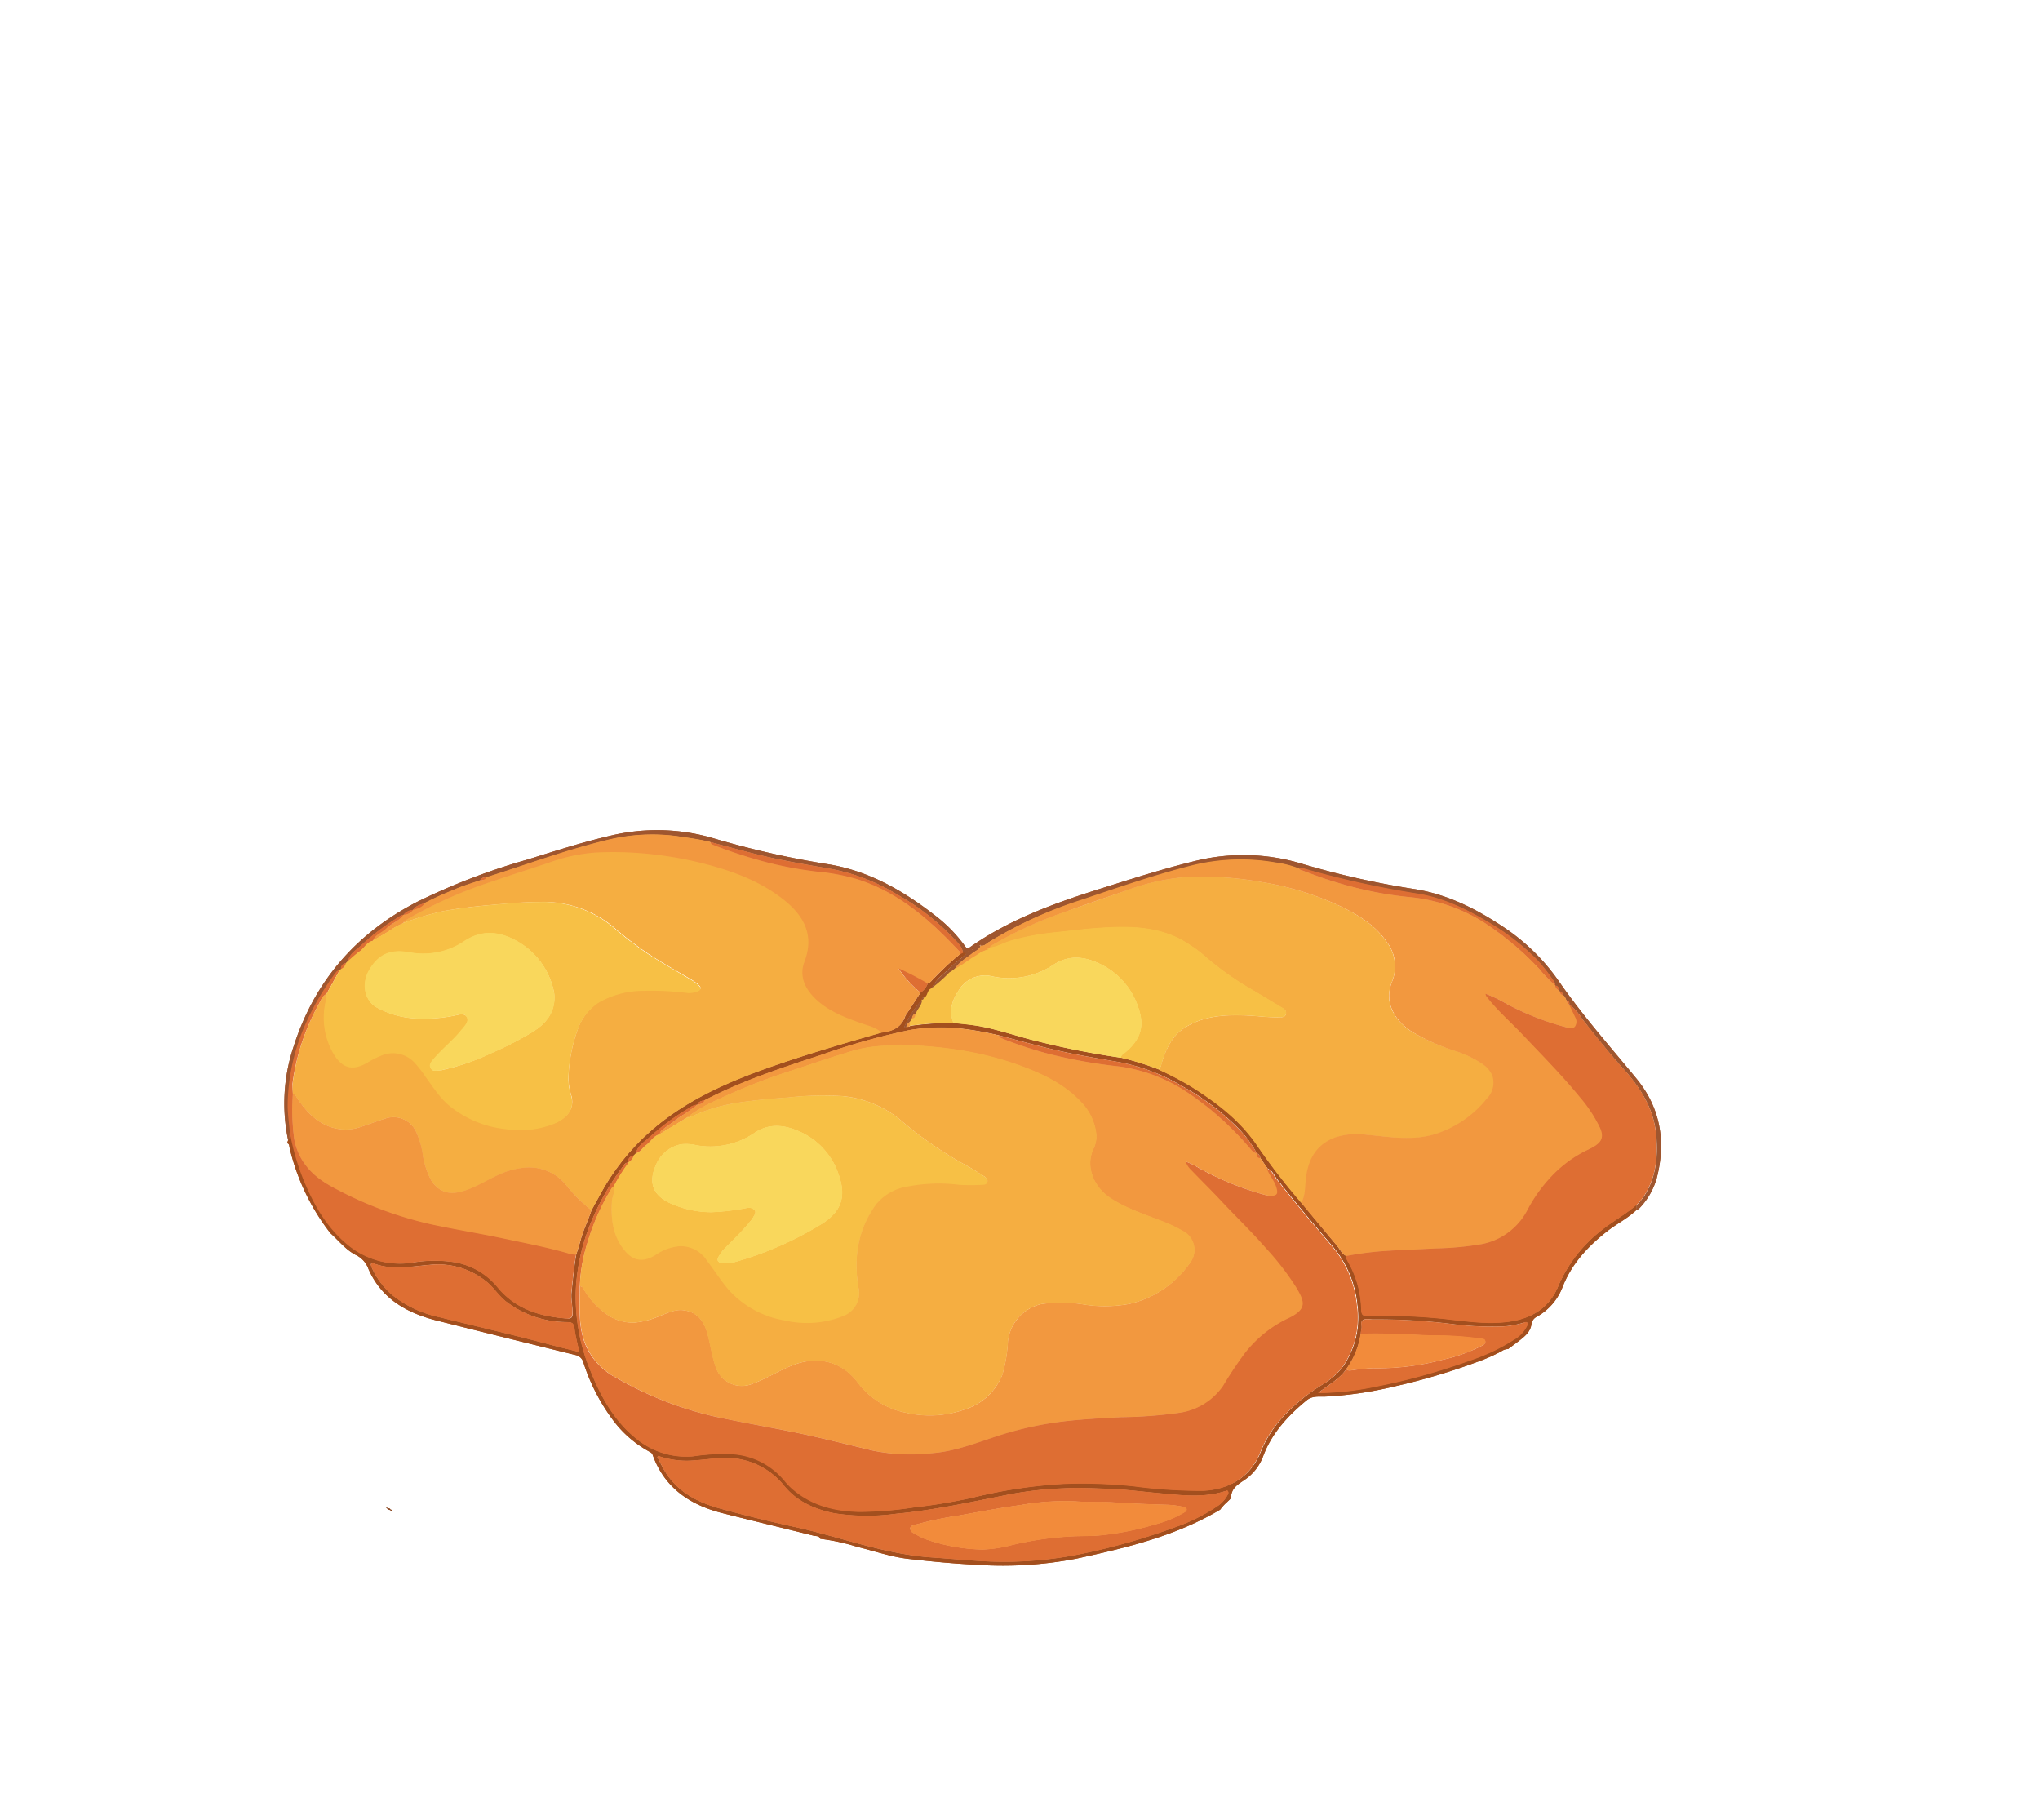 <svg xmlns="http://www.w3.org/2000/svg" viewBox="0 0 370 330"><defs><style>.cls-1{fill:#a34f1e;}.cls-2{fill:#9f562f;}.cls-3{fill:#8b4620;}.cls-4{fill:#f2983f;}.cls-5{fill:#f5ae41;}.cls-6{fill:#de6e33;}.cls-7{fill:#f7c045;}.cls-8{fill:#f9d75c;}.cls-9{fill:#f28b3b;}</style></defs><g id="Layer_28" data-name="Layer 28"><path class="cls-1" d="M296.84,219.39c-1.6,1.54-3.6,2.52-5.34,3.88-3.56,2.79-6.53,6-8.17,10.31a10.45,10.45,0,0,1-4.58,5.19,1.76,1.76,0,0,0-1,1.43c-.21,1.42-1.36,2.27-2.44,3.1-.59.46-1.2.89-1.79,1.34a2,2,0,0,0-1.2.4,32,32,0,0,1-4.28,1.89,117.84,117.84,0,0,1-15.2,4.5,67.85,67.85,0,0,1-12.38,1.82c-1.14.05-2.44-.18-3.47.68-3.39,2.79-6.31,5.93-7.89,10.14a9,9,0,0,1-3.29,4.24c-1.14.79-2.43,1.45-2.52,3.11,0,.39-.43.64-.69.93a8.22,8.22,0,0,0-1.29,1.41c-8.06,4.78-17,6.91-26.05,8.88a70.41,70.41,0,0,1-18.39,1.1c-4-.2-8.08-.59-12.1-1.05-3.19-.36-6.23-1.45-9.34-2.2a36.84,36.84,0,0,0-6.65-1.44c-.19-.59-.78-.46-1.17-.56-5.54-1.39-11.1-2.71-16.63-4.11-5.88-1.5-10.46-4.58-12.6-10.55-.12-.35-.36-.46-.66-.62a20.34,20.34,0,0,1-6.47-5.6,35.53,35.53,0,0,1-5.41-10.46,1.9,1.9,0,0,0-1.49-1.44q-12.56-3.09-25.09-6.23c-5.47-1.38-10.08-3.95-12.45-9.41a4.45,4.45,0,0,0-2.17-2.44c-1.89-.93-3.16-2.62-4.71-4a40.28,40.28,0,0,1-7.41-15.51c-.07-.29,0-.68-.41-.79,0-.21.11-.41.16-.61.42-.43-.07-1.08.38-1.5A43.06,43.06,0,0,0,55,213.55c1.87,4.67,4.28,9,8.25,12.25A14.72,14.72,0,0,0,74.72,229a23.93,23.93,0,0,1,7.41-.14,12.9,12.9,0,0,1,8,4.4c3.29,4.13,7.78,5.49,12.76,5.86.76.06,1-.22,1-1,0-1.28-.33-2.53-.19-3.83.23-2.25.45-4.51.83-6.74.25-.81.52-1.61.74-2.42.51-2,1.41-3.77,2.05-5.68l1.65-3a41.79,41.79,0,0,1,11.07-13c5.78-4.48,12.38-7.38,19.22-9.79s13.73-4.43,20.66-6.42c2-.21,3.61-.92,4.31-3a1.11,1.11,0,0,1,.17-.27l2.61-4a3.45,3.45,0,0,0,1.29-1.65c.43-.06.65-.42.91-.69a51.42,51.42,0,0,1,5.08-4.71l.41-.22c.34,0,.86,0,.28.49-.81.73-1.71,1.36-2.48,2.12-1.26,1.26-2.82,2.25-3.58,4-.77.3-.53,1.41-1.34,1.68-.36-.19-.33.09-.36.31h0a18,18,0,0,0-3.22,4.9l0,.1.06-.08h.41c.22,0,.47,0,.65-.16a51.25,51.25,0,0,1,7.92-.53c1.59.14,3.18.31,4.75.6,3.6.68,7,1.92,10.6,2.77a147.55,147.55,0,0,0,15,2.94,52.16,52.16,0,0,1,6.81,2.13A60.24,60.24,0,0,1,216,197c4.63,2.88,8.91,6.11,12,10.71a118.21,118.21,0,0,0,8,10.37c2.17,2.63,4.32,5.26,6.51,7.87.51.61.81,1.42,1.59,1.79a2.34,2.34,0,0,0,.37,1,18.17,18.17,0,0,1,2.43,8.73c.05,1,.31,1.19,1.23,1.16a104.54,104.54,0,0,1,13,.44c4.12.41,8.22,1.16,12.39.62s7.42-2.42,9.07-6.35a25.76,25.76,0,0,1,8.09-10.4c2-1.56,4.21-2.77,6.12-4.43ZM126.47,200.32h0a3.25,3.25,0,0,0-1.64.7,43.75,43.75,0,0,0-7.15,5.31c-.88.81-2.05,1.45-2.33,2.79l-.42.42a1.25,1.25,0,0,0-1.08,1.28h0c-.46,0-.64.38-.88.7a45.51,45.51,0,0,0-5.76,10.07,36.71,36.71,0,0,0-2.77,12.09,34.82,34.82,0,0,0,2.61,14.79c1.9,4.76,4.33,9.21,8.46,12.49a14.21,14.21,0,0,0,10.26,3.11,36.83,36.83,0,0,1,7.19-.39,13.32,13.32,0,0,1,9.49,4.88,12.11,12.11,0,0,0,2,1.94c3.33,2.62,7.26,3.53,11.37,3.64a65.38,65.38,0,0,0,10-.8,102.53,102.53,0,0,0,10.59-1.75A90.37,90.37,0,0,1,193,269.07a88.12,88.12,0,0,1,12.79.44,94,94,0,0,0,12.43.81c4.65-.2,8.7-2.41,10.53-7.17a21.12,21.12,0,0,1,4.39-6.63,34.31,34.31,0,0,1,6.71-5.41,13.09,13.09,0,0,0,3.82-3.37,15.78,15.78,0,0,0,2.54-11.15,19.3,19.3,0,0,0-4.71-10.86c-3.36-3.9-6.66-7.86-9.84-11.91-.53-.68-.84-1.59-1.74-1.94l-1.31-1.9a1,1,0,0,0-.64-.86h0a19.56,19.56,0,0,0-3.48-4.65,43.56,43.56,0,0,0-10-7.5,35.38,35.38,0,0,0-11.28-4.35c-4.11-.73-8.24-1.39-12.3-2.37-3.21-.76-6.38-1.66-9.57-2.49a58.16,58.16,0,0,0-6.58-1.21,33.89,33.89,0,0,0-9.75.22,123.41,123.41,0,0,0-15.9,4.47c-7.23,2.36-14.46,4.72-21.24,8.25C127.25,199.63,126.69,199.71,126.47,200.32Zm120.31,41.55a14.6,14.6,0,0,1-2.61,6.39c-1.28,1.82-3.24,2.86-5.12,4.32a53.26,53.26,0,0,0,10.6-1.18,115.77,115.77,0,0,0,17-4.73,35,35,0,0,0,7.89-3.73,5.84,5.84,0,0,0,2.35-2.4c.08-.21.29-.47.1-.7s-.46,0-.68,0a17,17,0,0,1-3.66.67,56.55,56.55,0,0,1-9.47-.46,109.45,109.45,0,0,0-14.13-.81c-.64,0-1.37-.22-1.88.13s-.11,1.07-.26,1.62A7.58,7.58,0,0,0,246.78,241.87ZM119.37,264l-.17.22c.52,1,1,2,1.57,2.89,2.31,3.56,5.84,5.36,9.76,6.44q6.72,1.85,13.54,3.34c8.34,1.81,16.38,5,25,5.55,3.5.24,7,.58,10.51.73a69.46,69.46,0,0,0,16.31-1.33A118.21,118.21,0,0,0,213,277a33.06,33.06,0,0,0,8-4,5.58,5.58,0,0,0,1.7-2,.56.56,0,0,0,0-.61c-.14-.19-.34,0-.49,0-4,1.3-8.16.73-12.25.35-3-.27-6-.67-9-.77-2.7-.09-5.38-.23-8.09-.08a65.48,65.48,0,0,0-9.3,1c-7,1.38-13.94,2.94-21.06,3.61a38.43,38.43,0,0,1-11.13-.08c-3.53-.7-6.8-2.11-9.12-4.94a13.43,13.43,0,0,0-10.66-5.11c-1.79,0-3.54.32-5.31.41A15.63,15.63,0,0,1,119.37,264ZM105,244.87c-.29-1.35-.58-2.45-.76-3.57-.23-1.47-.29-1.54-1.81-1.58a18.09,18.09,0,0,1-10.51-3.62c-1.4-1-2.27-2.55-3.6-3.63a13.89,13.89,0,0,0-10.43-3.12c-3.34.28-6.69,1-10-.21-.2-.07-.42-.18-.58,0s0,.34,0,.5A14.5,14.5,0,0,0,71,234.74a20.48,20.48,0,0,0,8.7,4.12c6.85,1.71,13.74,3.27,20.56,5.11,1.34.36,2.69.68,4,1C104.6,245.06,105,245.22,105,244.87Z"/><path class="cls-2" d="M52.64,205.26c-.45.42,0,1.07-.38,1.5a32.47,32.47,0,0,1,1-17c3.8-11.88,11.38-20.55,22.45-26.24a119.42,119.42,0,0,1,20-7.66c5-1.55,10-3.17,15.19-4.36a36.19,36.19,0,0,1,18.9.63,164,164,0,0,0,20.52,4.61c7.19,1.2,13.32,4.67,19,9.06a26.61,26.61,0,0,1,5.7,5.76c.26.38.44.54.9.21,7.36-5.18,15.73-8.12,24.2-10.78,5.44-1.71,10.86-3.44,16.4-4.8a36.46,36.46,0,0,1,19.63.45,154.55,154.55,0,0,0,20.42,4.59c5.89.94,11.09,3.53,16,6.8A37.35,37.35,0,0,1,282.77,178c4.27,6.16,9.25,11.77,14,17.55,4.42,5.36,5.42,11.47,3.72,18.09a12.89,12.89,0,0,1-3.25,5.57l-.4.23v-.85a15,15,0,0,0,1.18-1.37c2.34-3.42,2.74-7.27,2.41-11.25-.39-4.8-2.79-8.62-5.93-12.11-2.64-2.93-5.07-6-7.54-9.11a8.4,8.4,0,0,0-2.3-2.56h0c0-.31,0-.61-.44-.65-.29-.35-.28-.92-.83-1.07,0-.3,0-.61-.45-.64l-.2-.21c0-.44-.12-.81-.65-.86h0a1.19,1.19,0,0,0-.26-.79,33.33,33.33,0,0,0-3-3.85,42.36,42.36,0,0,0-8.65-6.72c-4.08-2.44-8.33-4.53-13.08-5.3a167.39,167.39,0,0,1-20.55-4.54c-.3-.08-.59-.33-.89,0a18,18,0,0,0-4.29-1.1,36.63,36.63,0,0,0-14.78.44c-7,1.74-13.76,4.1-20.56,6.38a76.51,76.51,0,0,0-16.74,7.59c-.42.27-.81.74-1.42.6,0-.13,0-.27-.2-.28a.18.18,0,0,0-.12.12c0,.17.15.18.28.2-.24.75-1,.95-1.52,1.39-1.1.92-2.44,1.58-3.19,2.88-.29.26-.62.45-.92.69a25.44,25.44,0,0,1-3.31,2.91c.76-1.71,2.32-2.7,3.58-4,.77-.76,1.67-1.39,2.48-2.12.58-.51.06-.47-.28-.49-.18-1.27-1.16-2-1.93-2.85a42.55,42.55,0,0,0-9.93-7.67,36,36,0,0,0-11.86-4.65c-4.19-.74-8.39-1.43-12.53-2.41-3.21-.76-6.38-1.66-9.57-2.5-1.86-.46-3.76-.71-5.65-1a33.82,33.82,0,0,0-13,.64c-7.46,1.81-14.66,4.48-22,6.78-.44,0-.91,0-1.14.55-1.59.56-3.24,1-4.77,1.73a52.56,52.56,0,0,0-5.24,2.38c-.79.3-1.67.45-2.16,1.26h0a2.23,2.23,0,0,0-1.7.87h0a2.34,2.34,0,0,0-1,.48,42.42,42.42,0,0,0-6.77,5.15c-.85.79-2,1.41-2.25,2.72l-.41.42a.94.94,0,0,0-.88,1.06l-.2.21c-.46,0-.64.38-.88.7a48.2,48.2,0,0,0-5.25,9,37.34,37.34,0,0,0-3.25,14.44C52.22,201.8,52.51,203.53,52.64,205.26Zm123.19-32.8-.18-.07c0,.06-.08.13-.06.17a.16.16,0,0,0,.16.07C175.8,172.62,175.81,172.52,175.83,172.46Zm.65-.43c-.06,0-.14-.08-.18-.06a.16.16,0,0,0-.07.16.15.15,0,0,0,.16.07C176.44,172.19,176.45,172.09,176.48,172Z"/><path class="cls-3" d="M70.07,273.34l.35.21A.24.24,0,0,1,70.07,273.34Z"/><path class="cls-3" d="M70.4,273.54a.37.37,0,0,1,.44.23C70.6,273.88,70.46,273.79,70.4,273.54Z"/><path class="cls-3" d="M70.83,273.75c.13,0,.23.06.22.22C70.92,274,70.74,274,70.83,273.75Z"/><path class="cls-3" d="M262.6,276.7l.24-.17Z"/><path class="cls-4" d="M228.56,210c.44.63.88,1.26,1.31,1.9.43,1.2,1.35,2.16,1.72,3.4s.13,1.58-1.15,1.54a4.61,4.61,0,0,1-.83-.12,54,54,0,0,1-12-4.86,14.57,14.57,0,0,0-2.47-1.22,3.89,3.89,0,0,0,1,1.51c1.75,1.83,3.56,3.59,5.29,5.44,2.69,2.88,5.54,5.63,8.15,8.6a50.23,50.23,0,0,1,5.55,7.14c1.58,2.66,2.22,4.06-1.57,5.8a22,22,0,0,0-7.65,6.19,70.91,70.91,0,0,0-4,6,11.6,11.6,0,0,1-8,4.88,82,82,0,0,1-10.49.78c-3.19.17-6.38.33-9.56.67a63.37,63.37,0,0,0-12.05,2.49c-4.16,1.31-8.21,3-12.63,3.37a34.37,34.37,0,0,1-10.81-.46c-4.86-1.17-9.7-2.4-14.6-3.4-4.65-.94-9.34-1.73-14-2.76a64.51,64.51,0,0,1-18-7.08,12,12,0,0,1-5.69-6.4c-1.19-3.31-.89-6.74-.86-10.14a.62.62,0,0,1,.52.31,14.86,14.86,0,0,0,3.8,4.4,8.33,8.33,0,0,0,5.52,1.89,15.08,15.08,0,0,0,4.71-1.25c1.36-.51,2.7-1.2,4.2-1,2.44.3,3.68,1.9,4.31,4.13.57,2,.8,4,1.48,6a5,5,0,0,0,6.72,3.21c2.51-.91,4.76-2.38,7.25-3.35,4.5-1.77,8.79-.82,11.75,3a14.32,14.32,0,0,0,8.78,5.58,19.17,19.17,0,0,0,10.89-.63,10.69,10.69,0,0,0,6.68-6.29,26.57,26.57,0,0,0,1-6,7.82,7.82,0,0,1,6.06-6.77,24.72,24.72,0,0,1,7.63.07,24,24,0,0,0,8.24-.08A18.24,18.24,0,0,0,215.84,229a3.85,3.85,0,0,0-1.34-5.76,26.5,26.5,0,0,0-4.15-1.93c-3-1.19-6.14-2.21-8.91-4-3.06-2-4.66-5.78-3.11-9a5,5,0,0,0,.47-2.81,10,10,0,0,0-2.74-5.64c-3.14-3.33-7.16-5.19-11.35-6.71a59.8,59.8,0,0,0-12-2.9c-3-.43-6-.63-9-.77-1.06,0-2.12.16-3.19.18a23.42,23.42,0,0,0-6.16,1c-3.33,1-6.62,2.11-9.91,3.21A112.71,112.71,0,0,0,130,199.49a27.12,27.12,0,0,0-5.48,3.21l-4.94,3a1.2,1.2,0,0,1,.59-.85c1-.74,2-1.45,3-2.21a31,31,0,0,0,3.28-2.29h0c.54-.11,1.1-.19,1.31-.83,6.78-3.53,14-5.89,21.24-8.25a123.41,123.41,0,0,1,15.9-4.47,33.89,33.89,0,0,1,9.75-.22,58.16,58.16,0,0,1,6.58,1.21c.05.34.33.44.59.54a71.7,71.7,0,0,0,8.69,2.84,92.9,92.9,0,0,0,12.41,2.2,29.35,29.35,0,0,1,12.7,4.89,55.36,55.36,0,0,1,11,9.86c.36.41.66.95,1.3,1h0C227.9,209.58,228,209.94,228.56,210Z"/><path class="cls-5" d="M159.86,187.27c-6.93,2-13.86,4-20.66,6.42S125.76,199,120,203.48a41.79,41.79,0,0,0-11.07,13l-1.65,3a28.85,28.85,0,0,1-4.33-4.23,8.6,8.6,0,0,0-7.5-3.52,14,14,0,0,0-5.2,1.41c-2.12,1-4.1,2.27-6.39,2.91-2.46.7-4.31.1-5.67-2.05A14.46,14.46,0,0,1,76.62,209a14.66,14.66,0,0,0-1.15-3.75,4.48,4.48,0,0,0-5.62-2.41c-1.52.48-3,1.06-4.54,1.55a8.26,8.26,0,0,1-4.19.28c-3.32-.67-5.43-2.89-7.22-5.53-.22-.32-.31-.75-.8-.76a13.67,13.67,0,0,1,0-1.92,40.53,40.53,0,0,1,4.7-14.28c.4-.71.65-1.59,1.47-2a4.14,4.14,0,0,1-.1,1.16,13,13,0,0,0,1.29,9.49c1.56,2.71,3.48,3.43,6.3,1.73a16.4,16.4,0,0,1,2.29-1.16,5.36,5.36,0,0,1,6.33,1.34,22.62,22.62,0,0,1,1.94,2.53c1.43,1.94,2.73,4,4.68,5.49a19.38,19.38,0,0,0,9.76,3.9,16.87,16.87,0,0,0,8.88-1c2-.85,3.75-2.42,3-5.05a10.41,10.41,0,0,1-.48-3.78,28.32,28.32,0,0,1,1.77-8.49,9.86,9.86,0,0,1,3.77-4.65,16.38,16.38,0,0,1,8.13-2.11,51.66,51.66,0,0,1,8,.4,4.1,4.1,0,0,0,1.78-.3c.53-.19.68-.57.18-1.05a7.56,7.56,0,0,0-1.46-1.06c-2.6-1.55-5.24-3-7.77-4.67a67.68,67.68,0,0,1-6.49-5,19.92,19.92,0,0,0-13.27-4.36c-2.9,0-5.8.29-8.7.54s-5.77.6-8.63,1.1a53.15,53.15,0,0,0-7.23,2.15c0-.3.22-.41.44-.54a79.73,79.73,0,0,1,16-7.11c3.27-1.14,6.59-2.17,9.88-3.27a31.16,31.16,0,0,1,8.59-1.87,64.31,64.31,0,0,1,8.21.13,69.34,69.34,0,0,1,10,1.55c5.66,1.36,11.14,3.18,15.79,6.84,3.56,2.81,5.71,6.33,3.83,11.25-1.06,2.76.19,5.09,2.12,6.89,2.33,2.18,5.34,3.3,8.33,4.36C157.58,186,158.91,186.26,159.86,187.27Z"/><path class="cls-5" d="M236,218.12a118.21,118.21,0,0,1-8-10.37c-3.13-4.6-7.41-7.83-12-10.71a60.24,60.24,0,0,0-5.85-3.07,1.75,1.75,0,0,0,.51-1c.8-2.63,1.88-5.12,4.32-6.64,3.45-2.14,7.31-2.31,11.21-2.15,2,.08,4,.4,6,.31.39,0,.91,0,1.05-.55s-.16-.87-.6-1.13c-1.92-1.14-3.82-2.31-5.75-3.44a54.63,54.63,0,0,1-7.74-5.43,25.93,25.93,0,0,0-5.38-3.78c-4.62-2.25-9.54-2.19-14.47-1.86-2.68.18-5.35.53-8,.81a44.57,44.57,0,0,0-8,1.52c-1.32.39-2.52,1.17-3.93,1.26.12-.13.21-.3.35-.38a72.21,72.21,0,0,1,13-6c3.82-1.32,7.63-2.66,11.46-4A40.11,40.11,0,0,1,215,159.05a61.23,61.23,0,0,1,13.79.91,54.39,54.39,0,0,1,14.4,4.44c3.11,1.52,6.06,3.3,8.11,6.19a7.33,7.33,0,0,1,1.14,7.43c-1.62,4,.74,7.23,3.48,9a36.29,36.29,0,0,0,7.95,3.53,18.72,18.72,0,0,1,4.91,2.32A4.92,4.92,0,0,1,270.7,195a4.12,4.12,0,0,1-1,4.26,19.5,19.5,0,0,1-9.56,6.47c-4.12,1.19-8.24.42-12.35.05a12.77,12.77,0,0,0-5.47.46c-3.52,1.26-5,4-5.43,7.57C236.72,215.25,236.82,216.78,236,218.12Z"/><path class="cls-4" d="M236,218.12c.78-1.34.68-2.87.84-4.32.4-3.58,1.91-6.31,5.43-7.57a12.77,12.77,0,0,1,5.47-.46c4.11.37,8.23,1.14,12.35-.05a19.5,19.5,0,0,0,9.56-6.47,4.12,4.12,0,0,0,1-4.26,4.92,4.92,0,0,0-1.89-2.12,18.72,18.72,0,0,0-4.91-2.32A36.29,36.29,0,0,1,256,187c-2.74-1.77-5.1-5-3.48-9a7.33,7.33,0,0,0-1.14-7.43c-2.05-2.89-5-4.67-8.11-6.19a54.39,54.39,0,0,0-14.4-4.44,61.23,61.23,0,0,0-13.79-.91,40.11,40.11,0,0,0-10.85,2.46c-3.83,1.29-7.64,2.63-11.46,4a72.21,72.21,0,0,0-13,6c-.14.08-.23.25-.35.38h0a.4.4,0,0,0-.44.42,6.68,6.68,0,0,0-1.88,1c-1.37.74-2.51,1.83-3.94,2.45.75-1.3,2.09-2,3.19-2.88.53-.44,1.28-.64,1.52-1.39l0,0c.61.14,1-.33,1.42-.6A76.51,76.51,0,0,1,196,163.21c6.8-2.28,13.58-4.64,20.56-6.38a36.63,36.63,0,0,1,14.78-.44,18,18,0,0,1,4.29,1.1c.13.32.47.3.72.4,2.05.79,4.11,1.56,6.23,2.16a67.62,67.62,0,0,0,12.88,2.6,30.78,30.78,0,0,1,13.94,4.79,54.56,54.56,0,0,1,9.67,8.14,32,32,0,0,0,3,3.14h0a.89.89,0,0,0,.65.86l.2.21a.57.57,0,0,0,.45.64c.55.15.54.72.83,1.07a.59.59,0,0,0,.44.65h0c.36.76.75,1.51,1.09,2.28a1.6,1.6,0,0,1,0,1.71c-.4.48-1,.32-1.6.17a49.9,49.9,0,0,1-11-4.34,23.37,23.37,0,0,0-3.64-1.74l-.1,0,.09,0a1.09,1.09,0,0,0,.32.65c1.89,2.42,4.22,4.43,6.32,6.65,3.54,3.74,7.17,7.4,10.44,11.39a25.32,25.32,0,0,1,3.68,5.58c.88,2,0,2.8-1.34,3.57-.37.21-.75.39-1.14.57a22.39,22.39,0,0,0-5.86,4.21,27.35,27.35,0,0,0-4.83,6.59,11.87,11.87,0,0,1-8.24,6.17,56,56,0,0,1-8.46.79c-3,.17-5.95.25-8.92.45a57.11,57.11,0,0,0-7.27.93c-.78-.37-1.08-1.18-1.59-1.79C240.36,223.38,238.21,220.75,236,218.12Z"/><path class="cls-6" d="M105.13,233.29c0,3.4-.33,6.83.86,10.14a12,12,0,0,0,5.69,6.4,64.51,64.51,0,0,0,18,7.08c4.63,1,9.32,1.82,14,2.76,4.9,1,9.74,2.23,14.6,3.4a34.37,34.37,0,0,0,10.81.46c4.42-.35,8.47-2.06,12.63-3.37a63.37,63.37,0,0,1,12.05-2.49c3.18-.34,6.37-.5,9.56-.67a82,82,0,0,0,10.49-.78,11.6,11.6,0,0,0,8-4.88,70.91,70.91,0,0,1,4-6,22,22,0,0,1,7.65-6.19c3.79-1.74,3.15-3.14,1.57-5.8a50.23,50.23,0,0,0-5.55-7.14c-2.61-3-5.46-5.72-8.15-8.6-1.73-1.85-3.54-3.61-5.29-5.44a3.89,3.89,0,0,1-1-1.51,14.57,14.57,0,0,1,2.47,1.22,54,54,0,0,0,12,4.86,4.61,4.61,0,0,0,.83.12c1.28,0,1.51-.31,1.15-1.54s-1.29-2.2-1.72-3.4c.9.35,1.21,1.26,1.74,1.94,3.18,4.05,6.48,8,9.84,11.91a19.3,19.3,0,0,1,4.71,10.86,15.78,15.78,0,0,1-2.54,11.15,13.09,13.09,0,0,1-3.82,3.37,34.31,34.31,0,0,0-6.71,5.41,21.12,21.12,0,0,0-4.39,6.63c-1.83,4.76-5.88,7-10.53,7.17a94,94,0,0,1-12.43-.81,88.12,88.12,0,0,0-12.79-.44,90.37,90.37,0,0,0-16.59,2.52,102.53,102.53,0,0,1-10.59,1.75,65.38,65.38,0,0,1-10,.8c-4.11-.11-8-1-11.37-3.64a12.11,12.11,0,0,1-2-1.94,13.32,13.32,0,0,0-9.49-4.88,36.83,36.83,0,0,0-7.19.39A14.21,14.21,0,0,1,115.51,261c-4.13-3.28-6.56-7.73-8.46-12.49a34.82,34.82,0,0,1-2.61-14.79,36.71,36.71,0,0,1,2.77-12.09A45.51,45.51,0,0,1,113,211.52c.24-.32.42-.68.88-.7,0,.27-.16.44-.31.64a34.9,34.9,0,0,0-2.23,3.65c-.13.12-.31.21-.39.35a41.07,41.07,0,0,0-4.45,10A29.68,29.68,0,0,0,105.13,233.29Z"/><path class="cls-7" d="M111.31,215.11a34.9,34.9,0,0,1,2.23-3.65c.15-.2.33-.37.31-.64h0a2.06,2.06,0,0,0,1.08-1.28l.42-.42c.82-.2,1.15-1,1.77-1.43.87-.63,1.36-1.73,2.5-2l4.94-3a1.66,1.66,0,0,0,.82-.2,32.63,32.63,0,0,1,9.07-2.61c2.84-.41,5.69-.66,8.56-.86a56.07,56.07,0,0,1,9.87-.22,19.45,19.45,0,0,1,11,4.8,69.2,69.2,0,0,0,11.68,7.93c1,.57,2,1.21,3,1.85.31.21.65.51.53,1s-.55.52-.95.53a36.24,36.24,0,0,1-4.17,0,29.69,29.69,0,0,0-9.22.28,9.25,9.25,0,0,0-5.85,3.25c-3.31,4.53-4.11,9.66-3.2,15.09a4.44,4.44,0,0,1-2.81,5.19,17.77,17.77,0,0,1-10.54.79,17.52,17.52,0,0,1-10.19-5.55c-1.45-1.69-2.65-3.59-4-5.37a5.62,5.62,0,0,0-4.88-2.55,9,9,0,0,0-4.43,1.62c-2,1.24-3.8,1.16-5.35-.58-2.32-2.61-2.74-5.81-2.53-9.16C111,216.94,111.62,216.08,111.31,215.11ZM129,219.83a42.1,42.1,0,0,0,6.43-.76,1.48,1.48,0,0,1,1.44.39c.32.41-.05.88-.26,1.27a6.37,6.37,0,0,1-.7.94c-1.4,1.71-3,3.2-4.56,4.79a7.14,7.14,0,0,0-1,1.38c-.35.61-.26,1.08.58,1.2a6,6,0,0,0,2.5-.22,61.67,61.67,0,0,0,15.3-6.67c3.83-2.3,4.87-5,3.36-9.25a13,13,0,0,0-7.49-7.89c-2.66-1.1-5.28-1.27-7.82.46a14.23,14.23,0,0,1-10.48,2.2,8,8,0,0,0-2.73-.18,6.21,6.21,0,0,0-4.6,3.75c-1.34,3-.72,5.34,2.31,6.84A18.2,18.2,0,0,0,129,219.83Z"/><path class="cls-6" d="M244.14,227.78a57.11,57.11,0,0,1,7.27-.93c3-.2,6-.28,8.92-.45a56,56,0,0,0,8.46-.79,11.87,11.87,0,0,0,8.24-6.17,27.35,27.35,0,0,1,4.83-6.59,22.39,22.39,0,0,1,5.86-4.21c.39-.18.77-.36,1.14-.57,1.36-.77,2.22-1.61,1.34-3.57a25.32,25.32,0,0,0-3.68-5.58c-3.27-4-6.9-7.65-10.44-11.39-2.1-2.22-4.43-4.23-6.32-6.65a1.09,1.09,0,0,1-.32-.65h0a23.37,23.37,0,0,1,3.64,1.74,49.9,49.9,0,0,0,11,4.34c.58.15,1.2.31,1.6-.17a1.6,1.6,0,0,0,0-1.71c-.34-.77-.73-1.52-1.09-2.28a8.4,8.4,0,0,1,2.3,2.56c2.47,3.08,4.9,6.18,7.54,9.11,3.14,3.49,5.54,7.31,5.93,12.11.33,4-.07,7.83-2.41,11.25a15,15,0,0,1-1.18,1.37c-1.91,1.66-4.14,2.87-6.12,4.43a25.76,25.76,0,0,0-8.09,10.4c-1.65,3.93-4.95,5.81-9.07,6.35s-8.27-.21-12.39-.62a104.54,104.54,0,0,0-13-.44c-.92,0-1.18-.2-1.23-1.16a18.17,18.17,0,0,0-2.43-8.73A2.34,2.34,0,0,1,244.14,227.78Z"/><path class="cls-4" d="M159.86,187.27c-1-1-2.28-1.23-3.49-1.66-3-1.06-6-2.18-8.33-4.36-1.93-1.8-3.18-4.13-2.12-6.89,1.88-4.92-.27-8.44-3.83-11.25-4.65-3.66-10.13-5.48-15.79-6.84a69.34,69.34,0,0,0-10-1.55,64.31,64.31,0,0,0-8.21-.13,31.16,31.16,0,0,0-8.59,1.87c-3.29,1.1-6.61,2.13-9.88,3.27a79.73,79.73,0,0,0-16,7.11c-.22.13-.44.24-.44.54a12.72,12.72,0,0,0-2.41,1.3c-1,.67-2.11,1.27-3.17,1.9.47-1.18,1.71-1.52,2.54-2.31s2.29-1.25,3-2.38h0a2.09,2.09,0,0,0,1.7-.87h0c.8-.29,1.67-.44,2.16-1.27a52.56,52.56,0,0,1,5.24-2.38c1.53-.7,3.18-1.17,4.77-1.73.45,0,.92,0,1.14-.55,7.31-2.3,14.51-5,22-6.78a33.82,33.82,0,0,1,13-.64c1.89.28,3.79.53,5.65,1,.07.38.4.47.7.58a87.92,87.92,0,0,0,10,3.2,70.94,70.94,0,0,0,8.57,1.56,37.47,37.47,0,0,1,7.39,1.39c7.57,2.41,13.25,7.46,18.52,13.09a1.48,1.48,0,0,1,.2.48,51.42,51.42,0,0,0-5.08,4.71c-.26.27-.48.63-.91.69a53.5,53.5,0,0,0-5.26-2.74,19.15,19.15,0,0,0,4,4.39l-2.61,4a1.11,1.11,0,0,0-.17.27C163.47,186.35,161.84,187.06,159.86,187.27Z"/><path class="cls-4" d="M53.1,198.41c.49,0,.58.44.8.76,1.79,2.64,3.9,4.86,7.22,5.53a8.26,8.26,0,0,0,4.19-.28c1.52-.49,3-1.07,4.54-1.55a4.48,4.48,0,0,1,5.62,2.41A14.66,14.66,0,0,1,76.62,209,14.46,14.46,0,0,0,78.17,214c1.36,2.15,3.21,2.75,5.67,2.05,2.29-.64,4.27-1.93,6.39-2.91a14,14,0,0,1,5.2-1.41,8.6,8.6,0,0,1,7.5,3.52,28.85,28.85,0,0,0,4.33,4.23c-.64,1.91-1.54,3.72-2.05,5.68-.22.81-.49,1.61-.74,2.42a5.2,5.2,0,0,1-1.46-.25c-4-1.13-8-1.9-12-2.75-4.3-.9-8.64-1.6-12.93-2.53a68.76,68.76,0,0,1-17.78-6.76c-3.5-1.86-6.11-4.53-6.91-8.59A38.68,38.68,0,0,1,53.1,198.41Z"/><path class="cls-7" d="M173.09,175.71c1.43-.62,2.57-1.71,3.94-2.45a6.68,6.68,0,0,1,1.88-1,.39.39,0,0,0,.44-.42h0c1.41-.09,2.61-.87,3.93-1.26a44.57,44.57,0,0,1,8-1.52c2.67-.28,5.34-.63,8-.81,4.93-.33,9.85-.39,14.47,1.86a25.93,25.93,0,0,1,5.38,3.78,54.63,54.63,0,0,0,7.74,5.43c1.93,1.13,3.83,2.3,5.75,3.44.44.26.74.61.6,1.13s-.66.54-1.05.55c-2,.09-4-.23-6-.31-3.9-.16-7.76,0-11.21,2.15-2.44,1.52-3.52,4-4.32,6.64a1.75,1.75,0,0,1-.51,1,52.16,52.16,0,0,0-6.81-2.13c0-.43.32-.58.6-.8,3.13-2.54,3.68-5.06,2.54-8.29a13.24,13.24,0,0,0-6.12-7.49c-3-1.66-6.13-2.36-9.35-.23a14.49,14.49,0,0,1-11,2.05,5.54,5.54,0,0,0-6,2.36c-1.3,1.9-2,3.84-1.07,6.09a51.25,51.25,0,0,0-7.92.53c0-.25,0-.49,0-.73l.4-.63c.59,0,.64-.46.65-.91.27-.87,1.15-1.47,1.11-2.48h0c.21,0,.36-.07.36-.31.81-.27.57-1.38,1.34-1.68a25.44,25.44,0,0,0,3.31-2.91C172.47,176.16,172.8,176,173.09,175.71Z"/><path class="cls-6" d="M119.37,264a15.63,15.63,0,0,0,6.94.78c1.77-.09,3.52-.45,5.31-.41a13.43,13.43,0,0,1,10.66,5.11c2.32,2.83,5.59,4.24,9.12,4.94a38.43,38.43,0,0,0,11.13.08c7.12-.67,14.07-2.23,21.06-3.61a65.48,65.48,0,0,1,9.3-1c2.71-.15,5.39,0,8.09.08,3,.1,6,.5,9,.77,4.09.38,8.2.95,12.25-.35.15-.05.35-.2.49,0a.56.56,0,0,1,0,.61,5.58,5.58,0,0,1-1.7,2,33.06,33.06,0,0,1-8,4,118.21,118.21,0,0,1-17.11,4.84,69.46,69.46,0,0,1-16.31,1.33c-3.51-.15-7-.49-10.51-.73-8.63-.58-16.67-3.74-25-5.55q-6.81-1.48-13.54-3.34c-3.92-1.08-7.45-2.88-9.76-6.44-.59-.92-1-1.92-1.57-2.89ZM178.2,281a23.86,23.86,0,0,0,4.47-.6,58.74,58.74,0,0,1,12.38-1.82c1.63-.05,3.28,0,4.9-.2a52.8,52.8,0,0,0,9.56-1.94,20.05,20.05,0,0,0,5.21-2.13c.24-.15.53-.31.5-.64s-.38-.4-.65-.44a19.63,19.63,0,0,0-2.62-.36c-3.34-.09-6.67-.22-10-.44-2.27-.14-4.54,0-6.82-.18a45.7,45.7,0,0,0-10,.66c-3.71.52-7.4,1.2-11.08,1.88a66,66,0,0,0-8.11,1.71c-.34.11-.77.18-.85.55a.88.88,0,0,0,.56.94,20,20,0,0,0,1.87,1A32.85,32.85,0,0,0,178.2,281Z"/><path class="cls-6" d="M53.1,198.41a38.68,38.68,0,0,0,.27,8.26c.8,4.06,3.41,6.73,6.91,8.59A68.76,68.76,0,0,0,78.06,222c4.29.93,8.63,1.63,12.93,2.53,4,.85,8.06,1.62,12,2.75a5.2,5.2,0,0,0,1.46.25c-.38,2.23-.6,4.49-.83,6.74-.14,1.3.22,2.55.19,3.83,0,.74-.22,1-1,1-5-.37-9.47-1.73-12.76-5.86a12.9,12.9,0,0,0-8-4.4,23.93,23.93,0,0,0-7.41.14,14.72,14.72,0,0,1-11.5-3.16c-4-3.27-6.38-7.58-8.25-12.25a43.06,43.06,0,0,1-2.33-8.29c-.13-1.73-.42-3.46-.38-5.19a37.34,37.34,0,0,1,3.25-14.44,48.2,48.2,0,0,1,5.25-9c.24-.32.42-.67.88-.7l-2.37,4.27c-.82.42-1.07,1.3-1.47,2a40.53,40.53,0,0,0-4.7,14.28A13.67,13.67,0,0,0,53.1,198.41Z"/><path class="cls-8" d="M172.93,185.53c-.89-2.25-.23-4.19,1.07-6.09a5.54,5.54,0,0,1,6-2.36A14.49,14.49,0,0,0,191,175c3.22-2.13,6.32-1.43,9.35.23a13.24,13.24,0,0,1,6.12,7.49c1.14,3.23.59,5.75-2.54,8.29-.28.22-.61.37-.6.8a147.55,147.55,0,0,1-15-2.94c-3.55-.85-7-2.09-10.6-2.77C176.11,185.84,174.52,185.67,172.93,185.53Z"/><path class="cls-6" d="M105,244.87c0,.35-.4.19-.73.11-1.34-.33-2.69-.65-4-1-6.82-1.84-13.71-3.4-20.56-5.11a20.48,20.48,0,0,1-8.7-4.12,14.5,14.5,0,0,1-3.65-5.07c-.08-.16-.16-.35,0-.5s.38-.1.58,0c3.32,1.18,6.67.49,10,.21a13.89,13.89,0,0,1,10.43,3.12c1.33,1.08,2.2,2.6,3.6,3.63a18.09,18.09,0,0,0,10.51,3.62c1.52,0,1.58.11,1.81,1.58C104.42,242.42,104.71,243.52,105,244.87Z"/><path class="cls-6" d="M246.78,241.87a7.58,7.58,0,0,1,.15-.83c.15-.55-.24-1.28.26-1.62s1.24-.11,1.88-.13a109.45,109.45,0,0,1,14.13.81,56.55,56.55,0,0,0,9.47.46,17,17,0,0,0,3.66-.67c.22-.07.47-.29.68,0s0,.49-.1.7a5.84,5.84,0,0,1-2.35,2.4,35,35,0,0,1-7.89,3.73,115.77,115.77,0,0,1-17,4.73,53.26,53.26,0,0,1-10.6,1.18c1.88-1.46,3.84-2.5,5.12-4.32.32.36.72.23,1.1.19a32.76,32.76,0,0,1,3.8-.36,45.91,45.91,0,0,0,12.62-1.55,29.14,29.14,0,0,0,7-2.49c.34-.2.75-.39.7-.84s-.53-.44-.91-.51a59.16,59.16,0,0,0-8.91-.56C255.32,242,251.06,241.69,246.78,241.87Z"/><path class="cls-9" d="M246.78,241.87c4.28-.18,8.54.14,12.8.27a59.16,59.16,0,0,1,8.91.56c.38.07.86,0,.91.51s-.36.64-.7.84a29.14,29.14,0,0,1-7,2.49,45.91,45.91,0,0,1-12.62,1.55,32.76,32.76,0,0,0-3.8.36c-.38,0-.78.17-1.1-.19A14.6,14.6,0,0,0,246.78,241.87Z"/><path class="cls-6" d="M227.92,209.12c-.64-.08-.94-.62-1.3-1a55.36,55.36,0,0,0-11-9.86,29.35,29.35,0,0,0-12.7-4.89,92.9,92.9,0,0,1-12.41-2.2,71.7,71.7,0,0,1-8.69-2.84c-.26-.1-.54-.2-.59-.54,3.19.83,6.36,1.73,9.57,2.49,4.06,1,8.19,1.64,12.3,2.37A35.38,35.38,0,0,1,214.4,197a43.56,43.56,0,0,1,10,7.5A19.56,19.56,0,0,1,227.92,209.12Z"/><path class="cls-6" d="M174.23,173a1.48,1.48,0,0,0-.2-.48c-5.27-5.63-10.95-10.68-18.52-13.09a37.47,37.47,0,0,0-7.39-1.39,70.94,70.94,0,0,1-8.57-1.56,87.92,87.92,0,0,1-10-3.2c-.3-.11-.63-.2-.7-.58,3.19.84,6.36,1.74,9.57,2.5,4.14,1,8.34,1.67,12.53,2.41a36,36,0,0,1,11.86,4.65,42.55,42.55,0,0,1,9.93,7.67c.77.83,1.75,1.58,1.93,2.85Z"/><path class="cls-6" d="M167,180a19.15,19.15,0,0,1-4-4.39,53.5,53.5,0,0,1,5.26,2.74A3.45,3.45,0,0,1,167,180Z"/><path class="cls-6" d="M119.62,205.67c-1.14.29-1.63,1.39-2.5,2-.62.44-1,1.23-1.77,1.43.28-1.34,1.45-2,2.33-2.79a43.75,43.75,0,0,1,7.15-5.31,3.25,3.25,0,0,1,1.64-.7,31,31,0,0,1-3.28,2.29c-1,.76-2,1.47-3,2.21A1.2,1.2,0,0,0,119.62,205.67Z"/><path class="cls-2" d="M165.39,184.7c-.13.21-.26.42-.4.63-.37.18-.47.55-.63.89H164l0,0a18,18,0,0,1,3.22-4.9c0,1-.84,1.61-1.11,2.48C165.6,183.94,165.48,184.31,165.39,184.7Z"/><path class="cls-6" d="M114.93,209.54a2.06,2.06,0,0,1-1.08,1.28A1.25,1.25,0,0,1,114.93,209.54Z"/><path class="cls-6" d="M127.78,199.49c-.21.64-.77.72-1.31.83C126.69,199.71,127.25,199.63,127.78,199.49Z"/><path class="cls-4" d="M164.36,186.22c.16-.34.26-.71.63-.89,0,.24,0,.48,0,.73C164.83,186.26,164.58,186.19,164.36,186.22Z"/><path class="cls-6" d="M228.56,210c-.54,0-.66-.4-.64-.86A1,1,0,0,1,228.56,210Z"/><path class="cls-2" d="M167.52,181c0,.24-.15.3-.36.31C167.19,181.08,167.16,180.8,167.52,181Z"/><path class="cls-2" d="M164,186.23l-.06.08,0-.1Z"/><path class="cls-7" d="M59.27,180.2l2.37-4.27.2-.21a1.52,1.52,0,0,0,.88-1.06l.41-.42c.7-.59,1.38-1.22,2.12-1.77s1.27-1.65,2.37-1.89c1.06-.63,2.14-1.23,3.17-1.9a12.72,12.72,0,0,1,2.41-1.3,53.15,53.15,0,0,1,7.23-2.15c2.86-.5,5.74-.84,8.63-1.1s5.8-.54,8.7-.54A19.92,19.92,0,0,1,111,168a67.68,67.68,0,0,0,6.49,5c2.53,1.64,5.17,3.12,7.77,4.67a7.56,7.56,0,0,1,1.46,1.06c.5.48.35.86-.18,1.05a4.1,4.1,0,0,1-1.78.3,51.66,51.66,0,0,0-8-.4,16.38,16.38,0,0,0-8.13,2.11,9.86,9.86,0,0,0-3.77,4.65,28.32,28.32,0,0,0-1.77,8.49,10.41,10.41,0,0,0,.48,3.78c.75,2.63-1,4.2-3,5.05a16.87,16.87,0,0,1-8.88,1,19.38,19.38,0,0,1-9.76-3.9c-2-1.49-3.25-3.55-4.68-5.49a22.62,22.62,0,0,0-1.94-2.53,5.36,5.36,0,0,0-6.33-1.34,16.4,16.4,0,0,0-2.29,1.16c-2.82,1.7-4.74,1-6.3-1.73a13,13,0,0,1-1.29-9.49A4.14,4.14,0,0,0,59.27,180.2Zm41.32.55a6.4,6.4,0,0,0-.11-.95,13.64,13.64,0,0,0-7.27-9.44c-3-1.52-6-1.68-9,.34a13.33,13.33,0,0,1-10,2c-3.33-.58-5.5.31-7.2,3.18-1.49,2.5-.92,5.59,1.36,6.85a16.36,16.36,0,0,0,7.52,2,27,27,0,0,0,6.77-.58c.63-.14,1.56-.43,2,.28s-.2,1.46-.69,2.08c-.06.08-.15.15-.22.23-1.47,1.88-3.37,3.34-4.92,5.14-.44.51-1,1.07-.75,1.75.35.84,1.23.45,1.91.49a1.18,1.18,0,0,0,.31-.08A41.28,41.28,0,0,0,89.1,191a61.23,61.23,0,0,0,7.56-3.88C98.86,185.7,100.58,183.92,100.59,180.75Z"/><path class="cls-6" d="M282.09,178.72a32,32,0,0,1-3-3.14,54.56,54.56,0,0,0-9.67-8.14,30.78,30.78,0,0,0-13.94-4.79,67.62,67.62,0,0,1-12.88-2.6c-2.12-.6-4.18-1.37-6.23-2.16-.25-.1-.59-.08-.72-.4.3-.3.59-.05.89,0a167.39,167.39,0,0,0,20.55,4.54c4.75.77,9,2.86,13.08,5.3a42.36,42.36,0,0,1,8.65,6.72,33.33,33.33,0,0,1,3,3.85A1.19,1.19,0,0,1,282.09,178.72Z"/><path class="cls-6" d="M67.62,170.58c-1.1.24-1.56,1.29-2.37,1.89s-1.42,1.18-2.12,1.77c.26-1.31,1.4-1.93,2.25-2.72a42.42,42.42,0,0,1,6.77-5.15,2.34,2.34,0,0,1,1-.48c-.75,1.13-2.11,1.48-3,2.38S68.09,169.4,67.62,170.58Z"/><path class="cls-6" d="M77.06,163.75c-.49.83-1.36,1-2.16,1.27C75.39,164.2,76.27,164.05,77.06,163.75Z"/><path class="cls-6" d="M74.9,165a2.09,2.09,0,0,1-1.7.87A2.23,2.23,0,0,1,74.9,165Z"/><path class="cls-6" d="M62.72,174.66a1.52,1.52,0,0,1-.88,1.06A.94.94,0,0,1,62.72,174.66Z"/><path class="cls-6" d="M88.21,159.09c-.22.51-.69.5-1.14.55C87.3,159.14,87.77,159.14,88.21,159.09Z"/><path class="cls-6" d="M282.74,179.57a.89.89,0,0,1-.65-.86C282.62,178.76,282.73,179.13,282.74,179.57Z"/><path class="cls-6" d="M283.39,180.42a.57.57,0,0,1-.45-.64C283.35,179.81,283.37,180.12,283.39,180.42Z"/><path class="cls-6" d="M284.66,182.14a.59.59,0,0,1-.44-.65C284.63,181.53,284.66,181.83,284.66,182.14Z"/><path class="cls-1" d="M175.83,172.46c0,.06,0,.16-.08.17a.16.16,0,0,1-.16-.07s0-.11.06-.17Z"/><path class="cls-1" d="M176.48,172c0,.06,0,.16-.09.17a.15.15,0,0,1-.16-.07.16.16,0,0,1,.07-.16S176.42,172,176.48,172Z"/><path class="cls-1" d="M177.8,171.44c-.13,0-.27,0-.28-.2a.18.18,0,0,1,.12-.12c.17,0,.18.15.2.28Z"/><path class="cls-5" d="M111.31,215.11c.31,1-.28,1.83-.33,2.76-.21,3.35.21,6.55,2.53,9.16,1.55,1.74,3.32,1.82,5.35.58a9,9,0,0,1,4.43-1.62,5.62,5.62,0,0,1,4.88,2.55c1.35,1.78,2.55,3.68,4,5.37a17.52,17.52,0,0,0,10.19,5.55,17.77,17.77,0,0,0,10.54-.79,4.44,4.44,0,0,0,2.81-5.19c-.91-5.43-.11-10.56,3.2-15.09a9.25,9.25,0,0,1,5.85-3.25,29.69,29.69,0,0,1,9.22-.28,36.24,36.24,0,0,0,4.17,0c.4,0,.83-.07.95-.53s-.22-.76-.53-1c-1-.64-2-1.28-3-1.85a69.2,69.2,0,0,1-11.68-7.93,19.45,19.45,0,0,0-11-4.8A56.07,56.07,0,0,0,143,199c-2.87.2-5.72.45-8.56.86a32.63,32.63,0,0,0-9.07,2.61,1.66,1.66,0,0,1-.82.2,27.12,27.12,0,0,1,5.48-3.21,112.71,112.71,0,0,1,14.46-5.63c3.29-1.1,6.58-2.22,9.91-3.21a23.42,23.42,0,0,1,6.16-1c1.07,0,2.13-.23,3.19-.18,3,.14,6,.34,9,.77a59.8,59.8,0,0,1,12,2.9c4.19,1.52,8.21,3.38,11.35,6.71a10,10,0,0,1,2.74,5.64,5,5,0,0,1-.47,2.81c-1.55,3.24,0,7,3.11,9,2.77,1.82,5.87,2.84,8.91,4a26.5,26.5,0,0,1,4.15,1.93,3.85,3.85,0,0,1,1.34,5.76,18.24,18.24,0,0,1-11.15,7.49,24,24,0,0,1-8.24.08,24.72,24.72,0,0,0-7.63-.07,7.82,7.82,0,0,0-6.06,6.77,26.57,26.57,0,0,1-1,6,10.69,10.69,0,0,1-6.68,6.29,19.17,19.17,0,0,1-10.89.63,14.32,14.32,0,0,1-8.78-5.58c-3-3.81-7.25-4.76-11.75-3-2.49,1-4.74,2.44-7.25,3.35a5,5,0,0,1-6.72-3.21c-.68-2-.91-4-1.48-6-.63-2.23-1.87-3.83-4.31-4.13-1.5-.18-2.84.51-4.2,1a15.08,15.08,0,0,1-4.71,1.25,8.33,8.33,0,0,1-5.52-1.89,14.86,14.86,0,0,1-3.8-4.4.62.62,0,0,0-.52-.31,29.68,29.68,0,0,1,1.34-7.83,41.07,41.07,0,0,1,4.45-10C111,215.32,111.18,215.23,111.31,215.11Z"/><path class="cls-5" d="M179.35,171.88a.39.39,0,0,1-.44.42A.4.4,0,0,1,179.35,171.88Z"/><path class="cls-6" d="M269.44,180.23l-.09,0,.1,0Z"/><path class="cls-8" d="M129,219.83a18.2,18.2,0,0,1-7.72-1.75c-3-1.5-3.65-3.87-2.31-6.84a6.21,6.21,0,0,1,4.6-3.75,8,8,0,0,1,2.73.18,14.23,14.23,0,0,0,10.48-2.2c2.54-1.73,5.16-1.56,7.82-.46a13,13,0,0,1,7.49,7.89c1.51,4.25.47,6.95-3.36,9.25a61.67,61.67,0,0,1-15.3,6.67,6,6,0,0,1-2.5.22c-.84-.12-.93-.59-.58-1.2a7.14,7.14,0,0,1,1-1.38c1.53-1.59,3.16-3.08,4.56-4.79a6.37,6.37,0,0,0,.7-.94c.21-.39.58-.86.26-1.27a1.48,1.48,0,0,0-1.44-.39A42.1,42.1,0,0,1,129,219.83Z"/><path class="cls-4" d="M165.39,184.7c.09-.39.21-.76.65-.91C166,184.24,166,184.66,165.39,184.7Z"/><path class="cls-9" d="M178.2,281a32.85,32.85,0,0,1-10.66-2,20,20,0,0,1-1.87-1,.88.88,0,0,1-.56-.94c.08-.37.51-.44.85-.55a66,66,0,0,1,8.11-1.71c3.68-.68,7.37-1.36,11.08-1.88a45.7,45.7,0,0,1,10-.66c2.28.18,4.55,0,6.82.18,3.34.22,6.67.35,10,.44a19.63,19.63,0,0,1,2.62.36c.27,0,.61.08.65.44s-.26.49-.5.64a20.05,20.05,0,0,1-5.21,2.13,52.8,52.8,0,0,1-9.56,1.94c-1.62.18-3.27.15-4.9.2a58.74,58.74,0,0,0-12.38,1.82A23.86,23.86,0,0,1,178.2,281Z"/><path class="cls-8" d="M100.59,180.75c0,3.17-1.73,4.95-3.93,6.35A61.23,61.23,0,0,1,89.1,191,41.28,41.28,0,0,1,80.26,194a1.18,1.18,0,0,1-.31.08c-.68,0-1.56.35-1.91-.49-.29-.68.31-1.24.75-1.75,1.55-1.8,3.45-3.26,4.92-5.14.07-.08.16-.15.22-.23.49-.62,1.14-1.31.69-2.08s-1.34-.42-2-.28a27,27,0,0,1-6.77.58,16.36,16.36,0,0,1-7.52-2c-2.28-1.26-2.85-4.35-1.36-6.85,1.7-2.87,3.87-3.76,7.2-3.18a13.33,13.33,0,0,0,10-2c3-2,6-1.86,9-.34a13.64,13.64,0,0,1,7.27,9.44A6.4,6.4,0,0,1,100.59,180.75Z"/><path class="cls-1" d="M296.84,219.39c-1.6,1.54-3.6,2.52-5.34,3.88-3.56,2.79-6.53,6-8.17,10.31a10.45,10.45,0,0,1-4.58,5.19,1.76,1.76,0,0,0-1,1.43c-.21,1.42-1.36,2.27-2.44,3.1-.59.46-1.2.89-1.79,1.34a2,2,0,0,0-1.2.4,32,32,0,0,1-4.28,1.89,117.84,117.84,0,0,1-15.2,4.5,67.85,67.85,0,0,1-12.38,1.82c-1.14.05-2.44-.18-3.47.68-3.39,2.79-6.31,5.93-7.89,10.14a9,9,0,0,1-3.29,4.24c-1.14.79-2.43,1.45-2.52,3.11,0,.39-.43.64-.69.93a8.22,8.22,0,0,0-1.29,1.41c-8.06,4.78-17,6.91-26.05,8.88a70.41,70.41,0,0,1-18.39,1.1c-4-.2-8.08-.59-12.1-1.05-3.19-.36-6.23-1.45-9.34-2.2a36.84,36.84,0,0,0-6.65-1.44c-.19-.59-.78-.46-1.17-.56-5.54-1.39-11.1-2.71-16.63-4.11-5.88-1.5-10.46-4.58-12.6-10.55-.12-.35-.36-.46-.66-.62a20.34,20.34,0,0,1-6.47-5.6,35.53,35.53,0,0,1-5.41-10.46,1.9,1.9,0,0,0-1.49-1.44q-12.56-3.09-25.09-6.23c-5.47-1.38-10.08-3.95-12.45-9.41a4.45,4.45,0,0,0-2.17-2.44c-1.89-.93-3.16-2.62-4.71-4a40.28,40.28,0,0,1-7.41-15.51c-.07-.29,0-.68-.41-.79,0-.21.11-.41.16-.61.42-.43-.07-1.08.38-1.5A43.06,43.06,0,0,0,55,213.55c1.87,4.67,4.28,9,8.25,12.25A14.72,14.72,0,0,0,74.72,229a23.93,23.93,0,0,1,7.41-.14,12.9,12.9,0,0,1,8,4.4c3.29,4.13,7.78,5.49,12.76,5.86.76.06,1-.22,1-1,0-1.28-.33-2.53-.19-3.83.23-2.25.45-4.51.83-6.74.25-.81.52-1.61.74-2.42.51-2,1.41-3.77,2.05-5.68l1.65-3a41.79,41.79,0,0,1,11.07-13c5.78-4.48,12.38-7.38,19.22-9.79s13.73-4.43,20.66-6.42c2-.21,3.61-.92,4.31-3a1.11,1.11,0,0,1,.17-.27l2.61-4a3.45,3.45,0,0,0,1.29-1.65c.43-.06.65-.42.91-.69a51.42,51.42,0,0,1,5.08-4.71l.41-.22c.34,0,.86,0,.28.49-.81.73-1.71,1.36-2.48,2.12-1.26,1.26-2.82,2.25-3.58,4-.77.3-.53,1.41-1.34,1.68-.36-.19-.33.09-.36.31h0a18,18,0,0,0-3.22,4.9l0,.1.06-.08h.41c.22,0,.47,0,.65-.16a51.25,51.25,0,0,1,7.92-.53c1.59.14,3.18.31,4.75.6,3.6.68,7,1.92,10.6,2.77a147.55,147.55,0,0,0,15,2.94,52.16,52.16,0,0,1,6.81,2.13A60.24,60.24,0,0,1,216,197c4.63,2.88,8.91,6.11,12,10.71a118.21,118.21,0,0,0,8,10.37c2.17,2.63,4.32,5.26,6.51,7.87.51.61.81,1.42,1.59,1.79a2.34,2.34,0,0,0,.37,1,18.17,18.17,0,0,1,2.43,8.73c.05,1,.31,1.19,1.23,1.16a104.54,104.54,0,0,1,13,.44c4.12.41,8.22,1.16,12.39.62s7.42-2.42,9.07-6.35a25.76,25.76,0,0,1,8.09-10.4c2-1.56,4.21-2.77,6.12-4.43ZM126.47,200.32h0a3.25,3.25,0,0,0-1.64.7,43.75,43.75,0,0,0-7.15,5.31c-.88.81-2.05,1.45-2.33,2.79l-.42.42a1.25,1.25,0,0,0-1.08,1.28h0c-.46,0-.64.38-.88.7a45.51,45.51,0,0,0-5.76,10.07,36.71,36.71,0,0,0-2.77,12.09,34.82,34.82,0,0,0,2.61,14.79c1.9,4.76,4.33,9.21,8.46,12.49a14.21,14.21,0,0,0,10.26,3.11,36.83,36.83,0,0,1,7.19-.39,13.32,13.32,0,0,1,9.49,4.88,12.11,12.11,0,0,0,2,1.94c3.33,2.62,7.26,3.53,11.37,3.64a65.38,65.38,0,0,0,10-.8,102.53,102.53,0,0,0,10.59-1.75A90.37,90.37,0,0,1,193,269.07a88.12,88.12,0,0,1,12.79.44,94,94,0,0,0,12.43.81c4.65-.2,8.7-2.41,10.53-7.17a21.12,21.12,0,0,1,4.39-6.63,34.31,34.31,0,0,1,6.71-5.41,13.09,13.09,0,0,0,3.82-3.37,15.78,15.78,0,0,0,2.54-11.15,19.3,19.3,0,0,0-4.71-10.86c-3.36-3.9-6.66-7.86-9.84-11.91-.53-.68-.84-1.59-1.74-1.94l-1.31-1.9a1,1,0,0,0-.64-.86h0a19.56,19.56,0,0,0-3.48-4.65,43.56,43.56,0,0,0-10-7.5,35.38,35.38,0,0,0-11.28-4.35c-4.11-.73-8.24-1.39-12.3-2.37-3.21-.76-6.38-1.66-9.57-2.49a58.16,58.16,0,0,0-6.58-1.21,33.89,33.89,0,0,0-9.75.22,123.41,123.41,0,0,0-15.9,4.47c-7.23,2.36-14.46,4.72-21.24,8.25C127.25,199.63,126.69,199.71,126.47,200.32Zm120.31,41.55a14.6,14.6,0,0,1-2.61,6.39c-1.28,1.82-3.24,2.86-5.12,4.32a53.26,53.26,0,0,0,10.6-1.18,115.77,115.77,0,0,0,17-4.73,35,35,0,0,0,7.89-3.73,5.84,5.84,0,0,0,2.35-2.4c.08-.21.29-.47.1-.7s-.46,0-.68,0a17,17,0,0,1-3.66.67,56.55,56.55,0,0,1-9.47-.46,109.45,109.45,0,0,0-14.13-.81c-.64,0-1.37-.22-1.88.13s-.11,1.07-.26,1.62A7.58,7.58,0,0,0,246.78,241.87ZM119.37,264l-.17.22c.52,1,1,2,1.57,2.89,2.31,3.56,5.84,5.36,9.76,6.44q6.72,1.85,13.54,3.34c8.34,1.81,16.38,5,25,5.55,3.5.24,7,.58,10.51.73a69.46,69.46,0,0,0,16.31-1.33A118.21,118.21,0,0,0,213,277a33.06,33.06,0,0,0,8-4,5.58,5.58,0,0,0,1.7-2,.56.56,0,0,0,0-.61c-.14-.19-.34,0-.49,0-4,1.3-8.16.73-12.25.35-3-.27-6-.67-9-.77-2.7-.09-5.38-.23-8.09-.08a65.48,65.48,0,0,0-9.3,1c-7,1.38-13.94,2.94-21.06,3.61a38.43,38.43,0,0,1-11.13-.08c-3.53-.7-6.8-2.11-9.12-4.94a13.43,13.43,0,0,0-10.66-5.11c-1.79,0-3.54.32-5.31.41A15.63,15.63,0,0,1,119.37,264ZM105,244.87c-.29-1.35-.58-2.45-.76-3.57-.23-1.47-.29-1.54-1.81-1.58a18.09,18.09,0,0,1-10.51-3.62c-1.4-1-2.27-2.55-3.6-3.63a13.89,13.89,0,0,0-10.43-3.12c-3.34.28-6.69,1-10-.21-.2-.07-.42-.18-.58,0s0,.34,0,.5A14.5,14.5,0,0,0,71,234.74a20.48,20.48,0,0,0,8.7,4.12c6.85,1.71,13.74,3.27,20.56,5.11,1.34.36,2.69.68,4,1C104.6,245.06,105,245.22,105,244.87Z"/><path class="cls-2" d="M52.64,205.26c-.45.42,0,1.07-.38,1.5a32.47,32.47,0,0,1,1-17c3.8-11.88,11.38-20.55,22.45-26.24a119.42,119.42,0,0,1,20-7.66c5-1.55,10-3.17,15.19-4.36a36.19,36.19,0,0,1,18.9.63,164,164,0,0,0,20.52,4.61c7.19,1.2,13.32,4.67,19,9.06a26.61,26.61,0,0,1,5.7,5.76c.26.38.44.54.9.21,7.36-5.18,15.73-8.12,24.2-10.78,5.44-1.71,10.86-3.44,16.4-4.8a36.46,36.46,0,0,1,19.63.45,154.55,154.55,0,0,0,20.42,4.59c5.89.94,11.09,3.53,16,6.8A37.35,37.35,0,0,1,282.77,178c4.27,6.16,9.25,11.77,14,17.55,4.42,5.36,5.42,11.47,3.72,18.09a12.89,12.89,0,0,1-3.25,5.57l-.4.23v-.85a15,15,0,0,0,1.18-1.37c2.34-3.42,2.74-7.27,2.41-11.25-.39-4.8-2.79-8.62-5.93-12.11-2.64-2.93-5.07-6-7.54-9.11a8.4,8.4,0,0,0-2.3-2.56h0c0-.31,0-.61-.44-.65-.29-.35-.28-.92-.83-1.07,0-.3,0-.61-.45-.64l-.2-.21c0-.44-.12-.81-.65-.86h0a1.19,1.19,0,0,0-.26-.79,33.33,33.33,0,0,0-3-3.85,42.36,42.36,0,0,0-8.65-6.72c-4.08-2.44-8.33-4.53-13.08-5.3a167.39,167.39,0,0,1-20.55-4.54c-.3-.08-.59-.33-.89,0a18,18,0,0,0-4.29-1.1,36.63,36.63,0,0,0-14.78.44c-7,1.74-13.76,4.1-20.56,6.38a76.51,76.51,0,0,0-16.74,7.59c-.42.27-.81.74-1.42.6,0-.13,0-.27-.2-.28a.18.18,0,0,0-.12.12c0,.17.15.18.28.2-.24.75-1,.95-1.52,1.39-1.1.92-2.44,1.58-3.19,2.88-.29.26-.62.45-.92.69a25.44,25.44,0,0,1-3.31,2.91c.76-1.71,2.32-2.7,3.58-4,.77-.76,1.67-1.39,2.48-2.12.58-.51.06-.47-.28-.49-.18-1.27-1.16-2-1.93-2.85a42.55,42.55,0,0,0-9.93-7.67,36,36,0,0,0-11.86-4.65c-4.19-.74-8.39-1.43-12.53-2.41-3.21-.76-6.38-1.66-9.57-2.5-1.86-.46-3.76-.71-5.65-1a33.82,33.82,0,0,0-13,.64c-7.46,1.81-14.66,4.48-22,6.78-.44,0-.91,0-1.14.55-1.59.56-3.24,1-4.77,1.73a52.56,52.56,0,0,0-5.24,2.38c-.79.3-1.67.45-2.16,1.26h0a2.23,2.23,0,0,0-1.7.87h0a2.34,2.34,0,0,0-1,.48,42.42,42.42,0,0,0-6.77,5.15c-.85.79-2,1.41-2.25,2.72l-.41.42a.94.94,0,0,0-.88,1.06l-.2.21c-.46,0-.64.38-.88.7a48.2,48.2,0,0,0-5.25,9,37.34,37.34,0,0,0-3.25,14.44C52.22,201.8,52.51,203.53,52.64,205.26Zm123.19-32.8-.18-.07c0,.06-.08.13-.06.17a.16.16,0,0,0,.16.07C175.8,172.62,175.81,172.52,175.83,172.46Zm.65-.43c-.06,0-.14-.08-.18-.06a.16.16,0,0,0-.07.16.15.15,0,0,0,.16.07C176.44,172.19,176.45,172.09,176.48,172Z"/><path class="cls-3" d="M70.07,273.34l.35.21A.24.24,0,0,1,70.07,273.34Z"/><path class="cls-3" d="M70.4,273.54a.37.37,0,0,1,.44.23C70.6,273.88,70.46,273.79,70.4,273.54Z"/><path class="cls-3" d="M70.83,273.75c.13,0,.23.06.22.22C70.92,274,70.74,274,70.83,273.75Z"/><path class="cls-3" d="M262.6,276.7l.24-.17Z"/><path class="cls-4" d="M228.56,210c.44.63.88,1.26,1.31,1.9.43,1.2,1.35,2.16,1.72,3.4s.13,1.58-1.15,1.54a4.61,4.61,0,0,1-.83-.12,54,54,0,0,1-12-4.86,14.57,14.57,0,0,0-2.47-1.22,3.89,3.89,0,0,0,1,1.51c1.75,1.83,3.56,3.59,5.29,5.44,2.69,2.88,5.54,5.63,8.15,8.6a50.23,50.23,0,0,1,5.55,7.14c1.58,2.66,2.22,4.06-1.57,5.8a22,22,0,0,0-7.65,6.19,70.91,70.91,0,0,0-4,6,11.6,11.6,0,0,1-8,4.88,82,82,0,0,1-10.49.78c-3.19.17-6.38.33-9.56.67a63.37,63.37,0,0,0-12.05,2.49c-4.16,1.31-8.21,3-12.63,3.37a34.37,34.37,0,0,1-10.81-.46c-4.86-1.17-9.7-2.4-14.6-3.4-4.65-.94-9.34-1.73-14-2.76a64.51,64.51,0,0,1-18-7.08,12,12,0,0,1-5.69-6.4c-1.19-3.31-.89-6.74-.86-10.14a.62.62,0,0,1,.52.31,14.86,14.86,0,0,0,3.8,4.4,8.33,8.33,0,0,0,5.52,1.89,15.08,15.08,0,0,0,4.71-1.25c1.36-.51,2.7-1.2,4.2-1,2.44.3,3.68,1.9,4.31,4.13.57,2,.8,4,1.48,6a5,5,0,0,0,6.72,3.21c2.51-.91,4.76-2.38,7.25-3.35,4.5-1.77,8.79-.82,11.75,3a14.32,14.32,0,0,0,8.78,5.58,19.17,19.17,0,0,0,10.89-.63,10.69,10.69,0,0,0,6.68-6.29,26.57,26.57,0,0,0,1-6,7.82,7.82,0,0,1,6.06-6.77,24.72,24.72,0,0,1,7.63.07,24,24,0,0,0,8.24-.08A18.24,18.24,0,0,0,215.84,229a3.85,3.85,0,0,0-1.34-5.76,26.5,26.5,0,0,0-4.15-1.93c-3-1.19-6.14-2.21-8.91-4-3.06-2-4.66-5.78-3.11-9a5,5,0,0,0,.47-2.81,10,10,0,0,0-2.74-5.64c-3.14-3.33-7.16-5.19-11.35-6.71a59.8,59.8,0,0,0-12-2.9c-3-.43-6-.63-9-.77-1.06,0-2.12.16-3.19.18a23.42,23.42,0,0,0-6.16,1c-3.33,1-6.62,2.11-9.91,3.21A112.71,112.71,0,0,0,130,199.49a27.12,27.12,0,0,0-5.48,3.21l-4.94,3a1.2,1.2,0,0,1,.59-.85c1-.74,2-1.45,3-2.21a31,31,0,0,0,3.28-2.29h0c.54-.11,1.1-.19,1.31-.83,6.78-3.53,14-5.89,21.24-8.25a123.41,123.41,0,0,1,15.9-4.47,33.89,33.89,0,0,1,9.75-.22,58.16,58.16,0,0,1,6.58,1.21c.05.34.33.44.59.54a71.7,71.7,0,0,0,8.69,2.84,92.9,92.9,0,0,0,12.41,2.2,29.35,29.35,0,0,1,12.7,4.89,55.36,55.36,0,0,1,11,9.86c.36.41.66.95,1.3,1h0C227.9,209.58,228,209.94,228.56,210Z"/><path class="cls-5" d="M159.86,187.27c-6.93,2-13.86,4-20.66,6.42S125.76,199,120,203.48a41.79,41.79,0,0,0-11.07,13l-1.65,3a28.85,28.85,0,0,1-4.33-4.23,8.6,8.6,0,0,0-7.5-3.52,14,14,0,0,0-5.2,1.41c-2.12,1-4.1,2.27-6.39,2.91-2.46.7-4.31.1-5.67-2.05A14.46,14.46,0,0,1,76.62,209a14.66,14.66,0,0,0-1.15-3.75,4.48,4.48,0,0,0-5.62-2.41c-1.52.48-3,1.06-4.54,1.55a8.26,8.26,0,0,1-4.19.28c-3.32-.67-5.43-2.89-7.22-5.53-.22-.32-.31-.75-.8-.76a13.67,13.67,0,0,1,0-1.92,40.53,40.53,0,0,1,4.7-14.28c.4-.71.65-1.59,1.47-2a4.14,4.14,0,0,1-.1,1.16,13,13,0,0,0,1.29,9.49c1.56,2.71,3.48,3.43,6.3,1.73a16.4,16.4,0,0,1,2.29-1.16,5.36,5.36,0,0,1,6.33,1.34,22.62,22.62,0,0,1,1.94,2.53c1.43,1.94,2.73,4,4.68,5.49a19.38,19.38,0,0,0,9.76,3.9,16.87,16.87,0,0,0,8.88-1c2-.85,3.75-2.42,3-5.05a10.41,10.41,0,0,1-.48-3.78,28.32,28.32,0,0,1,1.77-8.49,9.86,9.86,0,0,1,3.77-4.65,16.38,16.38,0,0,1,8.13-2.11,51.66,51.66,0,0,1,8,.4,4.1,4.1,0,0,0,1.78-.3c.53-.19.68-.57.18-1.05a7.56,7.56,0,0,0-1.46-1.06c-2.6-1.55-5.24-3-7.77-4.67a67.68,67.68,0,0,1-6.49-5,19.92,19.92,0,0,0-13.27-4.36c-2.9,0-5.8.29-8.7.54s-5.77.6-8.63,1.1a53.15,53.15,0,0,0-7.23,2.15c0-.3.22-.41.44-.54a79.73,79.73,0,0,1,16-7.11c3.27-1.14,6.59-2.17,9.88-3.27a31.16,31.16,0,0,1,8.59-1.87,64.31,64.31,0,0,1,8.21.13,69.34,69.34,0,0,1,10,1.55c5.66,1.36,11.14,3.18,15.79,6.84,3.56,2.81,5.71,6.33,3.83,11.25-1.06,2.76.19,5.09,2.12,6.89,2.33,2.18,5.34,3.3,8.33,4.36C157.58,186,158.91,186.26,159.86,187.27Z"/><path class="cls-5" d="M236,218.12a118.21,118.21,0,0,1-8-10.37c-3.13-4.6-7.41-7.83-12-10.71a60.24,60.24,0,0,0-5.85-3.07,1.75,1.75,0,0,0,.51-1c.8-2.63,1.88-5.12,4.32-6.64,3.45-2.14,7.31-2.31,11.21-2.15,2,.08,4,.4,6,.31.39,0,.91,0,1.05-.55s-.16-.87-.6-1.13c-1.92-1.14-3.82-2.31-5.75-3.44a54.63,54.63,0,0,1-7.74-5.43,25.93,25.93,0,0,0-5.38-3.78c-4.62-2.25-9.54-2.19-14.47-1.86-2.68.18-5.35.53-8,.81a44.57,44.57,0,0,0-8,1.52c-1.32.39-2.52,1.17-3.93,1.26.12-.13.21-.3.35-.38a72.21,72.21,0,0,1,13-6c3.82-1.32,7.63-2.66,11.46-4A40.11,40.11,0,0,1,215,159.05a61.23,61.23,0,0,1,13.79.91,54.39,54.39,0,0,1,14.4,4.44c3.11,1.52,6.06,3.3,8.11,6.19a7.33,7.33,0,0,1,1.14,7.43c-1.62,4,.74,7.23,3.48,9a36.29,36.29,0,0,0,7.95,3.53,18.72,18.72,0,0,1,4.91,2.32A4.92,4.92,0,0,1,270.7,195a4.12,4.12,0,0,1-1,4.26,19.5,19.5,0,0,1-9.56,6.47c-4.12,1.19-8.24.42-12.35.05a12.77,12.77,0,0,0-5.47.46c-3.52,1.26-5,4-5.43,7.57C236.72,215.25,236.82,216.78,236,218.12Z"/><path class="cls-4" d="M236,218.12c.78-1.34.68-2.87.84-4.32.4-3.58,1.91-6.31,5.43-7.57a12.77,12.77,0,0,1,5.47-.46c4.11.37,8.23,1.14,12.35-.05a19.5,19.5,0,0,0,9.56-6.47,4.12,4.12,0,0,0,1-4.26,4.92,4.92,0,0,0-1.89-2.12,18.72,18.72,0,0,0-4.91-2.32A36.29,36.29,0,0,1,256,187c-2.74-1.77-5.1-5-3.48-9a7.33,7.33,0,0,0-1.14-7.43c-2.05-2.89-5-4.67-8.11-6.19a54.39,54.39,0,0,0-14.4-4.44,61.23,61.23,0,0,0-13.79-.91,40.11,40.11,0,0,0-10.85,2.46c-3.83,1.29-7.64,2.63-11.46,4a72.21,72.21,0,0,0-13,6c-.14.08-.23.25-.35.38h0a.4.4,0,0,0-.44.42,6.68,6.68,0,0,0-1.88,1c-1.37.74-2.51,1.83-3.94,2.45.75-1.3,2.09-2,3.19-2.88.53-.44,1.28-.64,1.52-1.39l0,0c.61.14,1-.33,1.42-.6A76.51,76.51,0,0,1,196,163.21c6.8-2.28,13.58-4.64,20.56-6.38a36.63,36.63,0,0,1,14.78-.44,18,18,0,0,1,4.29,1.1c.13.32.47.3.72.4,2.05.79,4.11,1.56,6.23,2.16a67.62,67.62,0,0,0,12.88,2.6,30.78,30.78,0,0,1,13.94,4.79,54.56,54.56,0,0,1,9.67,8.14,32,32,0,0,0,3,3.14h0a.89.89,0,0,0,.65.86l.2.21a.57.57,0,0,0,.45.64c.55.15.54.72.83,1.07a.59.59,0,0,0,.44.65h0c.36.76.75,1.51,1.09,2.28a1.6,1.6,0,0,1,0,1.71c-.4.48-1,.32-1.6.17a49.9,49.9,0,0,1-11-4.34,23.37,23.37,0,0,0-3.64-1.74l-.1,0,.09,0a1.09,1.09,0,0,0,.32.65c1.89,2.42,4.22,4.43,6.32,6.65,3.54,3.74,7.17,7.4,10.44,11.39a25.32,25.32,0,0,1,3.68,5.58c.88,2,0,2.8-1.34,3.57-.37.21-.75.39-1.14.57a22.39,22.39,0,0,0-5.86,4.21,27.35,27.35,0,0,0-4.83,6.59,11.87,11.87,0,0,1-8.24,6.17,56,56,0,0,1-8.46.79c-3,.17-5.95.25-8.92.45a57.11,57.11,0,0,0-7.27.93c-.78-.37-1.08-1.18-1.59-1.79C240.36,223.38,238.21,220.75,236,218.12Z"/><path class="cls-6" d="M105.13,233.29c0,3.4-.33,6.83.86,10.14a12,12,0,0,0,5.69,6.4,64.51,64.51,0,0,0,18,7.08c4.63,1,9.32,1.82,14,2.76,4.9,1,9.74,2.23,14.6,3.4a34.37,34.37,0,0,0,10.81.46c4.42-.35,8.47-2.06,12.63-3.37a63.37,63.37,0,0,1,12.05-2.49c3.18-.34,6.37-.5,9.56-.67a82,82,0,0,0,10.49-.78,11.6,11.6,0,0,0,8-4.88,70.91,70.91,0,0,1,4-6,22,22,0,0,1,7.65-6.19c3.79-1.74,3.15-3.14,1.57-5.8a50.23,50.23,0,0,0-5.55-7.14c-2.61-3-5.46-5.72-8.15-8.6-1.73-1.85-3.54-3.61-5.29-5.44a3.89,3.89,0,0,1-1-1.51,14.57,14.57,0,0,1,2.47,1.22,54,54,0,0,0,12,4.86,4.61,4.61,0,0,0,.83.12c1.28,0,1.51-.31,1.15-1.54s-1.29-2.2-1.72-3.4c.9.35,1.21,1.26,1.74,1.94,3.18,4.05,6.48,8,9.84,11.91a19.3,19.3,0,0,1,4.71,10.86,15.78,15.78,0,0,1-2.54,11.15,13.09,13.09,0,0,1-3.82,3.37,34.31,34.31,0,0,0-6.71,5.41,21.12,21.12,0,0,0-4.39,6.63c-1.83,4.76-5.88,7-10.53,7.17a94,94,0,0,1-12.43-.81,88.12,88.12,0,0,0-12.79-.44,90.37,90.37,0,0,0-16.59,2.52,102.53,102.53,0,0,1-10.59,1.75,65.38,65.38,0,0,1-10,.8c-4.11-.11-8-1-11.37-3.64a12.11,12.11,0,0,1-2-1.94,13.32,13.32,0,0,0-9.49-4.88,36.83,36.83,0,0,0-7.19.39A14.21,14.21,0,0,1,115.51,261c-4.13-3.28-6.56-7.73-8.46-12.49a34.82,34.82,0,0,1-2.61-14.79,36.71,36.71,0,0,1,2.77-12.09A45.51,45.51,0,0,1,113,211.52c.24-.32.42-.68.88-.7,0,.27-.16.44-.31.64a34.9,34.9,0,0,0-2.23,3.65c-.13.12-.31.21-.39.35a41.07,41.07,0,0,0-4.45,10A29.68,29.68,0,0,0,105.13,233.29Z"/><path class="cls-7" d="M111.31,215.11a34.9,34.9,0,0,1,2.23-3.65c.15-.2.33-.37.31-.64h0a2.06,2.06,0,0,0,1.08-1.28l.42-.42c.82-.2,1.15-1,1.77-1.43.87-.63,1.36-1.73,2.5-2l4.94-3a1.66,1.66,0,0,0,.82-.2,32.63,32.63,0,0,1,9.07-2.61c2.84-.41,5.69-.66,8.56-.86a56.07,56.07,0,0,1,9.87-.22,19.45,19.45,0,0,1,11,4.8,69.2,69.2,0,0,0,11.68,7.93c1,.57,2,1.21,3,1.85.31.21.65.51.53,1s-.55.52-.95.53a36.24,36.24,0,0,1-4.17,0,29.69,29.69,0,0,0-9.22.28,9.25,9.25,0,0,0-5.85,3.25c-3.31,4.53-4.11,9.66-3.2,15.09a4.44,4.44,0,0,1-2.81,5.19,17.77,17.77,0,0,1-10.54.79,17.52,17.52,0,0,1-10.19-5.55c-1.45-1.69-2.65-3.59-4-5.37a5.62,5.62,0,0,0-4.88-2.55,9,9,0,0,0-4.43,1.62c-2,1.24-3.8,1.16-5.35-.58-2.32-2.61-2.74-5.81-2.53-9.16C111,216.94,111.62,216.08,111.31,215.11ZM129,219.83a42.1,42.1,0,0,0,6.43-.76,1.48,1.48,0,0,1,1.44.39c.32.41-.05.88-.26,1.27a6.37,6.37,0,0,1-.7.94c-1.4,1.71-3,3.2-4.56,4.79a7.14,7.14,0,0,0-1,1.38c-.35.61-.26,1.08.58,1.2a6,6,0,0,0,2.5-.22,61.67,61.67,0,0,0,15.3-6.67c3.83-2.3,4.87-5,3.36-9.25a13,13,0,0,0-7.49-7.89c-2.66-1.1-5.28-1.27-7.82.46a14.23,14.23,0,0,1-10.48,2.2,8,8,0,0,0-2.73-.18,6.21,6.21,0,0,0-4.6,3.75c-1.34,3-.72,5.34,2.31,6.84A18.2,18.2,0,0,0,129,219.83Z"/><path class="cls-6" d="M244.14,227.78a57.11,57.11,0,0,1,7.27-.93c3-.2,6-.28,8.92-.45a56,56,0,0,0,8.46-.79,11.87,11.87,0,0,0,8.24-6.17,27.35,27.35,0,0,1,4.83-6.59,22.39,22.39,0,0,1,5.86-4.21c.39-.18.77-.36,1.14-.57,1.36-.77,2.22-1.61,1.34-3.57a25.32,25.32,0,0,0-3.68-5.58c-3.27-4-6.9-7.65-10.44-11.39-2.1-2.22-4.43-4.23-6.32-6.65a1.09,1.09,0,0,1-.32-.65h0a23.37,23.37,0,0,1,3.64,1.74,49.9,49.9,0,0,0,11,4.34c.58.15,1.2.31,1.6-.17a1.6,1.6,0,0,0,0-1.71c-.34-.77-.73-1.52-1.09-2.28a8.4,8.4,0,0,1,2.3,2.56c2.47,3.08,4.9,6.18,7.54,9.11,3.14,3.49,5.54,7.31,5.93,12.11.33,4-.07,7.83-2.41,11.25a15,15,0,0,1-1.18,1.37c-1.91,1.66-4.14,2.87-6.12,4.43a25.76,25.76,0,0,0-8.09,10.4c-1.65,3.93-4.95,5.81-9.07,6.35s-8.27-.21-12.39-.62a104.54,104.54,0,0,0-13-.44c-.92,0-1.18-.2-1.23-1.16a18.17,18.17,0,0,0-2.43-8.73A2.34,2.34,0,0,1,244.14,227.78Z"/><path class="cls-4" d="M159.86,187.27c-1-1-2.28-1.23-3.49-1.66-3-1.06-6-2.18-8.33-4.36-1.93-1.8-3.18-4.13-2.12-6.89,1.88-4.92-.27-8.44-3.83-11.25-4.65-3.66-10.13-5.48-15.79-6.84a69.34,69.34,0,0,0-10-1.55,64.31,64.31,0,0,0-8.21-.13,31.16,31.16,0,0,0-8.59,1.87c-3.29,1.1-6.61,2.13-9.88,3.27a79.73,79.73,0,0,0-16,7.11c-.22.13-.44.24-.44.54a12.72,12.72,0,0,0-2.41,1.3c-1,.67-2.11,1.27-3.17,1.9.47-1.18,1.71-1.52,2.54-2.31s2.29-1.25,3-2.38h0a2.09,2.09,0,0,0,1.7-.87h0c.8-.29,1.67-.44,2.16-1.27a52.56,52.56,0,0,1,5.24-2.38c1.53-.7,3.18-1.17,4.77-1.73.45,0,.92,0,1.14-.55,7.31-2.3,14.51-5,22-6.78a33.82,33.82,0,0,1,13-.64c1.89.28,3.79.53,5.65,1,.07.38.4.47.7.58a87.92,87.92,0,0,0,10,3.2,70.94,70.94,0,0,0,8.57,1.56,37.47,37.47,0,0,1,7.39,1.39c7.57,2.41,13.25,7.46,18.52,13.09a1.48,1.48,0,0,1,.2.48,51.42,51.42,0,0,0-5.08,4.71c-.26.27-.48.63-.91.69a53.5,53.5,0,0,0-5.26-2.74,19.15,19.15,0,0,0,4,4.39l-2.61,4a1.11,1.11,0,0,0-.17.27C163.47,186.35,161.84,187.06,159.86,187.27Z"/><path class="cls-4" d="M53.1,198.41c.49,0,.58.44.8.76,1.79,2.64,3.9,4.86,7.22,5.53a8.26,8.26,0,0,0,4.19-.28c1.52-.49,3-1.07,4.54-1.55a4.48,4.48,0,0,1,5.62,2.41A14.66,14.66,0,0,1,76.62,209,14.46,14.46,0,0,0,78.17,214c1.36,2.15,3.21,2.75,5.67,2.05,2.29-.64,4.27-1.93,6.39-2.91a14,14,0,0,1,5.2-1.41,8.6,8.6,0,0,1,7.5,3.52,28.85,28.85,0,0,0,4.33,4.23c-.64,1.91-1.54,3.72-2.05,5.68-.22.81-.49,1.61-.74,2.42a5.2,5.2,0,0,1-1.46-.25c-4-1.13-8-1.9-12-2.75-4.3-.9-8.64-1.6-12.93-2.53a68.76,68.76,0,0,1-17.78-6.76c-3.5-1.86-6.11-4.53-6.91-8.59A38.68,38.68,0,0,1,53.1,198.41Z"/><path class="cls-7" d="M173.09,175.71c1.43-.62,2.57-1.71,3.94-2.45a6.68,6.68,0,0,1,1.88-1,.39.39,0,0,0,.44-.42h0c1.41-.09,2.61-.87,3.93-1.26a44.57,44.57,0,0,1,8-1.52c2.67-.28,5.34-.63,8-.81,4.93-.33,9.85-.39,14.47,1.86a25.93,25.93,0,0,1,5.38,3.78,54.63,54.63,0,0,0,7.74,5.43c1.93,1.13,3.83,2.3,5.75,3.44.44.26.74.61.6,1.13s-.66.54-1.05.55c-2,.09-4-.23-6-.31-3.9-.16-7.76,0-11.21,2.15-2.44,1.52-3.52,4-4.32,6.64a1.75,1.75,0,0,1-.51,1,52.16,52.16,0,0,0-6.81-2.13c0-.43.32-.58.6-.8,3.13-2.54,3.68-5.06,2.54-8.29a13.24,13.24,0,0,0-6.12-7.49c-3-1.66-6.13-2.36-9.35-.23a14.49,14.49,0,0,1-11,2.05,5.54,5.54,0,0,0-6,2.36c-1.3,1.9-2,3.84-1.07,6.09a51.25,51.25,0,0,0-7.92.53c0-.25,0-.49,0-.73l.4-.63c.59,0,.64-.46.65-.91.27-.87,1.15-1.47,1.11-2.48h0c.21,0,.36-.07.36-.31.81-.27.57-1.38,1.34-1.68a25.44,25.44,0,0,0,3.31-2.91C172.47,176.16,172.8,176,173.09,175.71Z"/><path class="cls-6" d="M119.37,264a15.63,15.63,0,0,0,6.94.78c1.77-.09,3.52-.45,5.31-.41a13.43,13.43,0,0,1,10.66,5.11c2.32,2.83,5.59,4.24,9.12,4.94a38.43,38.43,0,0,0,11.13.08c7.12-.67,14.07-2.23,21.06-3.61a65.48,65.48,0,0,1,9.3-1c2.71-.15,5.39,0,8.09.08,3,.1,6,.5,9,.77,4.09.38,8.2.95,12.25-.35.15-.05.35-.2.49,0a.56.56,0,0,1,0,.61,5.58,5.58,0,0,1-1.7,2,33.06,33.06,0,0,1-8,4,118.21,118.21,0,0,1-17.11,4.84,69.46,69.46,0,0,1-16.31,1.33c-3.51-.15-7-.49-10.51-.73-8.63-.58-16.67-3.74-25-5.55q-6.81-1.48-13.54-3.34c-3.92-1.08-7.45-2.88-9.76-6.44-.59-.92-1-1.92-1.57-2.89ZM178.2,281a23.86,23.86,0,0,0,4.47-.6,58.74,58.74,0,0,1,12.38-1.82c1.63-.05,3.28,0,4.9-.2a52.8,52.8,0,0,0,9.56-1.94,20.05,20.05,0,0,0,5.21-2.13c.24-.15.53-.31.5-.64s-.38-.4-.65-.44a19.63,19.63,0,0,0-2.62-.36c-3.34-.09-6.67-.22-10-.44-2.27-.14-4.54,0-6.82-.18a45.7,45.7,0,0,0-10,.66c-3.71.52-7.4,1.2-11.08,1.88a66,66,0,0,0-8.11,1.71c-.34.11-.77.18-.85.55a.88.88,0,0,0,.56.94,20,20,0,0,0,1.87,1A32.85,32.85,0,0,0,178.2,281Z"/><path class="cls-6" d="M53.1,198.41a38.68,38.68,0,0,0,.27,8.26c.8,4.06,3.41,6.73,6.91,8.59A68.76,68.76,0,0,0,78.06,222c4.29.93,8.63,1.63,12.93,2.53,4,.85,8.06,1.62,12,2.75a5.2,5.2,0,0,0,1.46.25c-.38,2.23-.6,4.49-.83,6.74-.14,1.3.22,2.55.19,3.83,0,.74-.22,1-1,1-5-.37-9.47-1.73-12.76-5.86a12.9,12.9,0,0,0-8-4.4,23.93,23.93,0,0,0-7.41.14,14.72,14.72,0,0,1-11.5-3.16c-4-3.27-6.38-7.58-8.25-12.25a43.06,43.06,0,0,1-2.33-8.29c-.13-1.73-.42-3.46-.38-5.19a37.34,37.34,0,0,1,3.25-14.44,48.2,48.2,0,0,1,5.25-9c.24-.32.42-.67.88-.7l-2.37,4.27c-.82.42-1.07,1.3-1.47,2a40.53,40.53,0,0,0-4.7,14.28A13.67,13.67,0,0,0,53.1,198.41Z"/><path class="cls-8" d="M172.93,185.53c-.89-2.25-.23-4.19,1.07-6.09a5.54,5.54,0,0,1,6-2.36A14.49,14.49,0,0,0,191,175c3.22-2.13,6.32-1.43,9.35.23a13.24,13.24,0,0,1,6.12,7.49c1.14,3.23.59,5.75-2.54,8.29-.28.22-.61.37-.6.8a147.55,147.55,0,0,1-15-2.94c-3.55-.85-7-2.09-10.6-2.77C176.11,185.84,174.52,185.67,172.93,185.53Z"/><path class="cls-6" d="M105,244.87c0,.35-.4.19-.73.11-1.34-.33-2.69-.65-4-1-6.82-1.84-13.71-3.4-20.56-5.11a20.48,20.48,0,0,1-8.7-4.12,14.5,14.5,0,0,1-3.65-5.07c-.08-.16-.16-.35,0-.5s.38-.1.58,0c3.32,1.18,6.67.49,10,.21a13.89,13.89,0,0,1,10.43,3.12c1.33,1.08,2.2,2.6,3.6,3.63a18.09,18.09,0,0,0,10.51,3.62c1.52,0,1.58.11,1.81,1.58C104.42,242.42,104.71,243.52,105,244.87Z"/><path class="cls-6" d="M246.78,241.87a7.58,7.58,0,0,1,.15-.83c.15-.55-.24-1.28.26-1.62s1.24-.11,1.88-.13a109.45,109.45,0,0,1,14.13.81,56.55,56.55,0,0,0,9.47.46,17,17,0,0,0,3.66-.67c.22-.07.47-.29.68,0s0,.49-.1.7a5.84,5.84,0,0,1-2.35,2.4,35,35,0,0,1-7.89,3.73,115.77,115.77,0,0,1-17,4.73,53.26,53.26,0,0,1-10.6,1.18c1.88-1.46,3.84-2.5,5.12-4.32.32.36.72.23,1.1.19a32.76,32.76,0,0,1,3.8-.36,45.91,45.91,0,0,0,12.62-1.55,29.14,29.14,0,0,0,7-2.49c.34-.2.75-.39.7-.84s-.53-.44-.91-.51a59.16,59.16,0,0,0-8.91-.56C255.32,242,251.06,241.69,246.78,241.87Z"/><path class="cls-9" d="M246.78,241.87c4.28-.18,8.54.14,12.8.27a59.16,59.16,0,0,1,8.91.56c.38.07.86,0,.91.51s-.36.64-.7.84a29.14,29.14,0,0,1-7,2.49,45.91,45.91,0,0,1-12.62,1.55,32.76,32.76,0,0,0-3.8.36c-.38,0-.78.17-1.1-.19A14.6,14.6,0,0,0,246.78,241.87Z"/><path class="cls-6" d="M227.92,209.12c-.64-.08-.94-.62-1.3-1a55.36,55.36,0,0,0-11-9.86,29.35,29.35,0,0,0-12.7-4.89,92.9,92.9,0,0,1-12.41-2.2,71.7,71.7,0,0,1-8.69-2.84c-.26-.1-.54-.2-.59-.54,3.19.83,6.36,1.73,9.57,2.49,4.06,1,8.19,1.64,12.3,2.37A35.38,35.38,0,0,1,214.4,197a43.56,43.56,0,0,1,10,7.5A19.56,19.56,0,0,1,227.92,209.12Z"/><path class="cls-6" d="M174.23,173a1.48,1.48,0,0,0-.2-.48c-5.27-5.63-10.95-10.68-18.52-13.09a37.47,37.47,0,0,0-7.39-1.39,70.94,70.94,0,0,1-8.57-1.56,87.92,87.92,0,0,1-10-3.2c-.3-.11-.63-.2-.7-.58,3.19.84,6.36,1.74,9.57,2.5,4.14,1,8.34,1.67,12.53,2.41a36,36,0,0,1,11.86,4.65,42.55,42.55,0,0,1,9.93,7.67c.77.83,1.75,1.58,1.93,2.85Z"/><path class="cls-6" d="M167,180a19.15,19.15,0,0,1-4-4.39,53.5,53.5,0,0,1,5.26,2.74A3.45,3.45,0,0,1,167,180Z"/><path class="cls-6" d="M119.62,205.67c-1.14.29-1.63,1.39-2.5,2-.62.44-1,1.23-1.77,1.43.28-1.34,1.45-2,2.33-2.79a43.75,43.75,0,0,1,7.15-5.31,3.25,3.25,0,0,1,1.64-.7,31,31,0,0,1-3.28,2.29c-1,.76-2,1.47-3,2.21A1.2,1.2,0,0,0,119.62,205.67Z"/><path class="cls-2" d="M165.39,184.7c-.13.21-.26.42-.4.63-.37.18-.47.55-.63.89H164l0,0a18,18,0,0,1,3.22-4.9c0,1-.84,1.61-1.11,2.48C165.6,183.94,165.48,184.31,165.39,184.7Z"/><path class="cls-6" d="M114.93,209.54a2.06,2.06,0,0,1-1.08,1.28A1.25,1.25,0,0,1,114.93,209.54Z"/><path class="cls-6" d="M127.78,199.49c-.21.64-.77.72-1.31.83C126.69,199.71,127.25,199.63,127.78,199.49Z"/><path class="cls-4" d="M164.36,186.22c.16-.34.26-.71.63-.89,0,.24,0,.48,0,.73C164.83,186.26,164.58,186.19,164.36,186.22Z"/><path class="cls-6" d="M228.56,210c-.54,0-.66-.4-.64-.86A1,1,0,0,1,228.56,210Z"/><path class="cls-2" d="M167.52,181c0,.24-.15.3-.36.31C167.19,181.08,167.16,180.8,167.52,181Z"/><path class="cls-2" d="M164,186.23l-.06.08,0-.1Z"/><path class="cls-7" d="M59.27,180.2l2.37-4.27.2-.21a1.52,1.52,0,0,0,.88-1.06l.41-.42c.7-.59,1.38-1.22,2.12-1.77s1.27-1.65,2.37-1.89c1.06-.63,2.14-1.23,3.17-1.9a12.72,12.72,0,0,1,2.41-1.3,53.15,53.15,0,0,1,7.23-2.15c2.86-.5,5.74-.84,8.63-1.1s5.8-.54,8.7-.54A19.92,19.92,0,0,1,111,168a67.68,67.68,0,0,0,6.49,5c2.53,1.64,5.17,3.12,7.77,4.67a7.56,7.56,0,0,1,1.46,1.06c.5.48.35.86-.18,1.05a4.1,4.1,0,0,1-1.78.3,51.66,51.66,0,0,0-8-.4,16.38,16.38,0,0,0-8.13,2.11,9.86,9.86,0,0,0-3.77,4.65,28.32,28.32,0,0,0-1.77,8.49,10.41,10.41,0,0,0,.48,3.78c.75,2.63-1,4.2-3,5.05a16.87,16.87,0,0,1-8.88,1,19.38,19.38,0,0,1-9.76-3.9c-2-1.49-3.25-3.55-4.68-5.49a22.62,22.62,0,0,0-1.94-2.53,5.36,5.36,0,0,0-6.33-1.34,16.4,16.4,0,0,0-2.29,1.16c-2.82,1.7-4.74,1-6.3-1.73a13,13,0,0,1-1.29-9.49A4.14,4.14,0,0,0,59.27,180.2Zm41.32.55a6.4,6.4,0,0,0-.11-.95,13.64,13.64,0,0,0-7.27-9.44c-3-1.52-6-1.68-9,.34a13.33,13.33,0,0,1-10,2c-3.33-.58-5.5.31-7.2,3.18-1.49,2.5-.92,5.59,1.36,6.85a16.36,16.36,0,0,0,7.52,2,27,27,0,0,0,6.77-.58c.63-.14,1.56-.43,2,.28s-.2,1.46-.69,2.08c-.06.08-.15.15-.22.23-1.47,1.88-3.37,3.34-4.92,5.14-.44.51-1,1.07-.75,1.75.35.84,1.23.45,1.91.49a1.18,1.18,0,0,0,.31-.08A41.28,41.28,0,0,0,89.1,191a61.23,61.23,0,0,0,7.56-3.88C98.86,185.7,100.58,183.92,100.59,180.75Z"/><path class="cls-6" d="M282.09,178.72a32,32,0,0,1-3-3.14,54.56,54.56,0,0,0-9.67-8.14,30.78,30.78,0,0,0-13.94-4.79,67.62,67.62,0,0,1-12.88-2.6c-2.12-.6-4.18-1.37-6.23-2.16-.25-.1-.59-.08-.72-.4.3-.3.59-.05.89,0a167.39,167.39,0,0,0,20.55,4.54c4.75.77,9,2.86,13.08,5.3a42.36,42.36,0,0,1,8.65,6.72,33.33,33.33,0,0,1,3,3.85A1.19,1.19,0,0,1,282.09,178.72Z"/><path class="cls-6" d="M67.62,170.58c-1.1.24-1.56,1.29-2.37,1.89s-1.42,1.18-2.12,1.77c.26-1.31,1.4-1.93,2.25-2.72a42.42,42.42,0,0,1,6.77-5.15,2.34,2.34,0,0,1,1-.48c-.75,1.13-2.11,1.48-3,2.38S68.09,169.4,67.62,170.58Z"/><path class="cls-6" d="M77.06,163.75c-.49.83-1.36,1-2.16,1.27C75.39,164.2,76.27,164.05,77.06,163.75Z"/><path class="cls-6" d="M74.9,165a2.09,2.09,0,0,1-1.7.87A2.23,2.23,0,0,1,74.9,165Z"/><path class="cls-6" d="M62.72,174.66a1.52,1.52,0,0,1-.88,1.06A.94.94,0,0,1,62.72,174.66Z"/><path class="cls-6" d="M88.21,159.09c-.22.51-.69.5-1.14.55C87.3,159.14,87.77,159.14,88.21,159.09Z"/><path class="cls-6" d="M282.74,179.57a.89.89,0,0,1-.65-.86C282.62,178.76,282.73,179.13,282.74,179.57Z"/><path class="cls-6" d="M283.39,180.42a.57.57,0,0,1-.45-.64C283.35,179.81,283.37,180.12,283.39,180.42Z"/><path class="cls-6" d="M284.66,182.14a.59.59,0,0,1-.44-.65C284.63,181.53,284.66,181.83,284.66,182.14Z"/><path class="cls-1" d="M175.83,172.46c0,.06,0,.16-.08.17a.16.16,0,0,1-.16-.07s0-.11.06-.17Z"/><path class="cls-1" d="M176.48,172c0,.06,0,.16-.09.17a.15.15,0,0,1-.16-.07.16.16,0,0,1,.07-.16S176.42,172,176.48,172Z"/><path class="cls-1" d="M177.8,171.44c-.13,0-.27,0-.28-.2a.18.18,0,0,1,.12-.12c.17,0,.18.15.2.28Z"/><path class="cls-5" d="M111.31,215.11c.31,1-.28,1.83-.33,2.76-.21,3.35.21,6.55,2.53,9.16,1.55,1.74,3.32,1.82,5.35.58a9,9,0,0,1,4.43-1.62,5.62,5.62,0,0,1,4.88,2.55c1.35,1.78,2.55,3.68,4,5.37a17.52,17.52,0,0,0,10.19,5.55,17.77,17.77,0,0,0,10.54-.79,4.44,4.44,0,0,0,2.81-5.19c-.91-5.43-.11-10.56,3.2-15.09a9.25,9.25,0,0,1,5.85-3.25,29.69,29.69,0,0,1,9.22-.28,36.24,36.24,0,0,0,4.17,0c.4,0,.83-.07.95-.53s-.22-.76-.53-1c-1-.64-2-1.28-3-1.85a69.2,69.2,0,0,1-11.68-7.93,19.45,19.45,0,0,0-11-4.8A56.07,56.07,0,0,0,143,199c-2.87.2-5.72.45-8.56.86a32.63,32.63,0,0,0-9.07,2.61,1.66,1.66,0,0,1-.82.2,27.12,27.12,0,0,1,5.48-3.21,112.71,112.71,0,0,1,14.46-5.63c3.29-1.1,6.58-2.22,9.91-3.21a23.42,23.42,0,0,1,6.16-1c1.07,0,2.13-.23,3.19-.18,3,.14,6,.34,9,.77a59.8,59.8,0,0,1,12,2.9c4.19,1.52,8.21,3.38,11.35,6.71a10,10,0,0,1,2.74,5.64,5,5,0,0,1-.47,2.81c-1.55,3.24,0,7,3.11,9,2.77,1.82,5.87,2.84,8.91,4a26.5,26.5,0,0,1,4.15,1.93,3.85,3.85,0,0,1,1.34,5.76,18.24,18.24,0,0,1-11.15,7.49,24,24,0,0,1-8.24.08,24.72,24.72,0,0,0-7.63-.07,7.82,7.82,0,0,0-6.06,6.77,26.57,26.57,0,0,1-1,6,10.69,10.69,0,0,1-6.68,6.29,19.17,19.17,0,0,1-10.89.63,14.32,14.32,0,0,1-8.78-5.58c-3-3.81-7.25-4.76-11.75-3-2.49,1-4.74,2.44-7.25,3.35a5,5,0,0,1-6.72-3.21c-.68-2-.91-4-1.48-6-.63-2.23-1.87-3.83-4.31-4.13-1.5-.18-2.84.51-4.2,1a15.08,15.08,0,0,1-4.71,1.25,8.33,8.33,0,0,1-5.52-1.89,14.86,14.86,0,0,1-3.8-4.4.62.62,0,0,0-.52-.31,29.68,29.68,0,0,1,1.34-7.83,41.07,41.07,0,0,1,4.45-10C111,215.32,111.18,215.23,111.31,215.11Z"/><path class="cls-5" d="M179.35,171.88a.39.39,0,0,1-.44.42A.4.4,0,0,1,179.35,171.88Z"/><path class="cls-6" d="M269.44,180.23l-.09,0,.1,0Z"/><path class="cls-8" d="M129,219.83a18.2,18.2,0,0,1-7.72-1.75c-3-1.5-3.65-3.87-2.31-6.84a6.21,6.21,0,0,1,4.6-3.75,8,8,0,0,1,2.73.18,14.23,14.23,0,0,0,10.48-2.2c2.54-1.73,5.16-1.56,7.82-.46a13,13,0,0,1,7.49,7.89c1.51,4.25.47,6.95-3.36,9.25a61.67,61.67,0,0,1-15.3,6.67,6,6,0,0,1-2.5.22c-.84-.12-.93-.59-.58-1.2a7.14,7.14,0,0,1,1-1.38c1.53-1.59,3.16-3.08,4.56-4.79a6.37,6.37,0,0,0,.7-.94c.21-.39.58-.86.26-1.27a1.48,1.48,0,0,0-1.44-.39A42.1,42.1,0,0,1,129,219.83Z"/><path class="cls-4" d="M165.39,184.7c.09-.39.21-.76.65-.91C166,184.24,166,184.66,165.39,184.7Z"/><path class="cls-9" d="M178.2,281a32.85,32.85,0,0,1-10.66-2,20,20,0,0,1-1.87-1,.88.88,0,0,1-.56-.94c.08-.37.51-.44.85-.55a66,66,0,0,1,8.11-1.71c3.68-.68,7.37-1.36,11.08-1.88a45.7,45.7,0,0,1,10-.66c2.28.18,4.55,0,6.82.18,3.34.22,6.67.35,10,.44a19.63,19.63,0,0,1,2.62.36c.27,0,.61.08.65.44s-.26.49-.5.64a20.05,20.05,0,0,1-5.21,2.13,52.8,52.8,0,0,1-9.56,1.94c-1.62.18-3.27.15-4.9.2a58.74,58.74,0,0,0-12.38,1.82A23.86,23.86,0,0,1,178.2,281Z"/><path class="cls-8" d="M100.59,180.75c0,3.17-1.73,4.95-3.93,6.35A61.23,61.23,0,0,1,89.1,191,41.28,41.28,0,0,1,80.26,194a1.18,1.18,0,0,1-.31.08c-.68,0-1.56.35-1.91-.49-.29-.68.31-1.24.75-1.75,1.55-1.8,3.45-3.26,4.92-5.14.07-.08.16-.15.22-.23.49-.62,1.14-1.31.69-2.08s-1.34-.42-2-.28a27,27,0,0,1-6.77.58,16.36,16.36,0,0,1-7.52-2c-2.28-1.26-2.85-4.35-1.36-6.85,1.7-2.87,3.87-3.76,7.2-3.18a13.33,13.33,0,0,0,10-2c3-2,6-1.86,9-.34a13.64,13.64,0,0,1,7.27,9.44A6.4,6.4,0,0,1,100.59,180.75Z"/></g></svg>